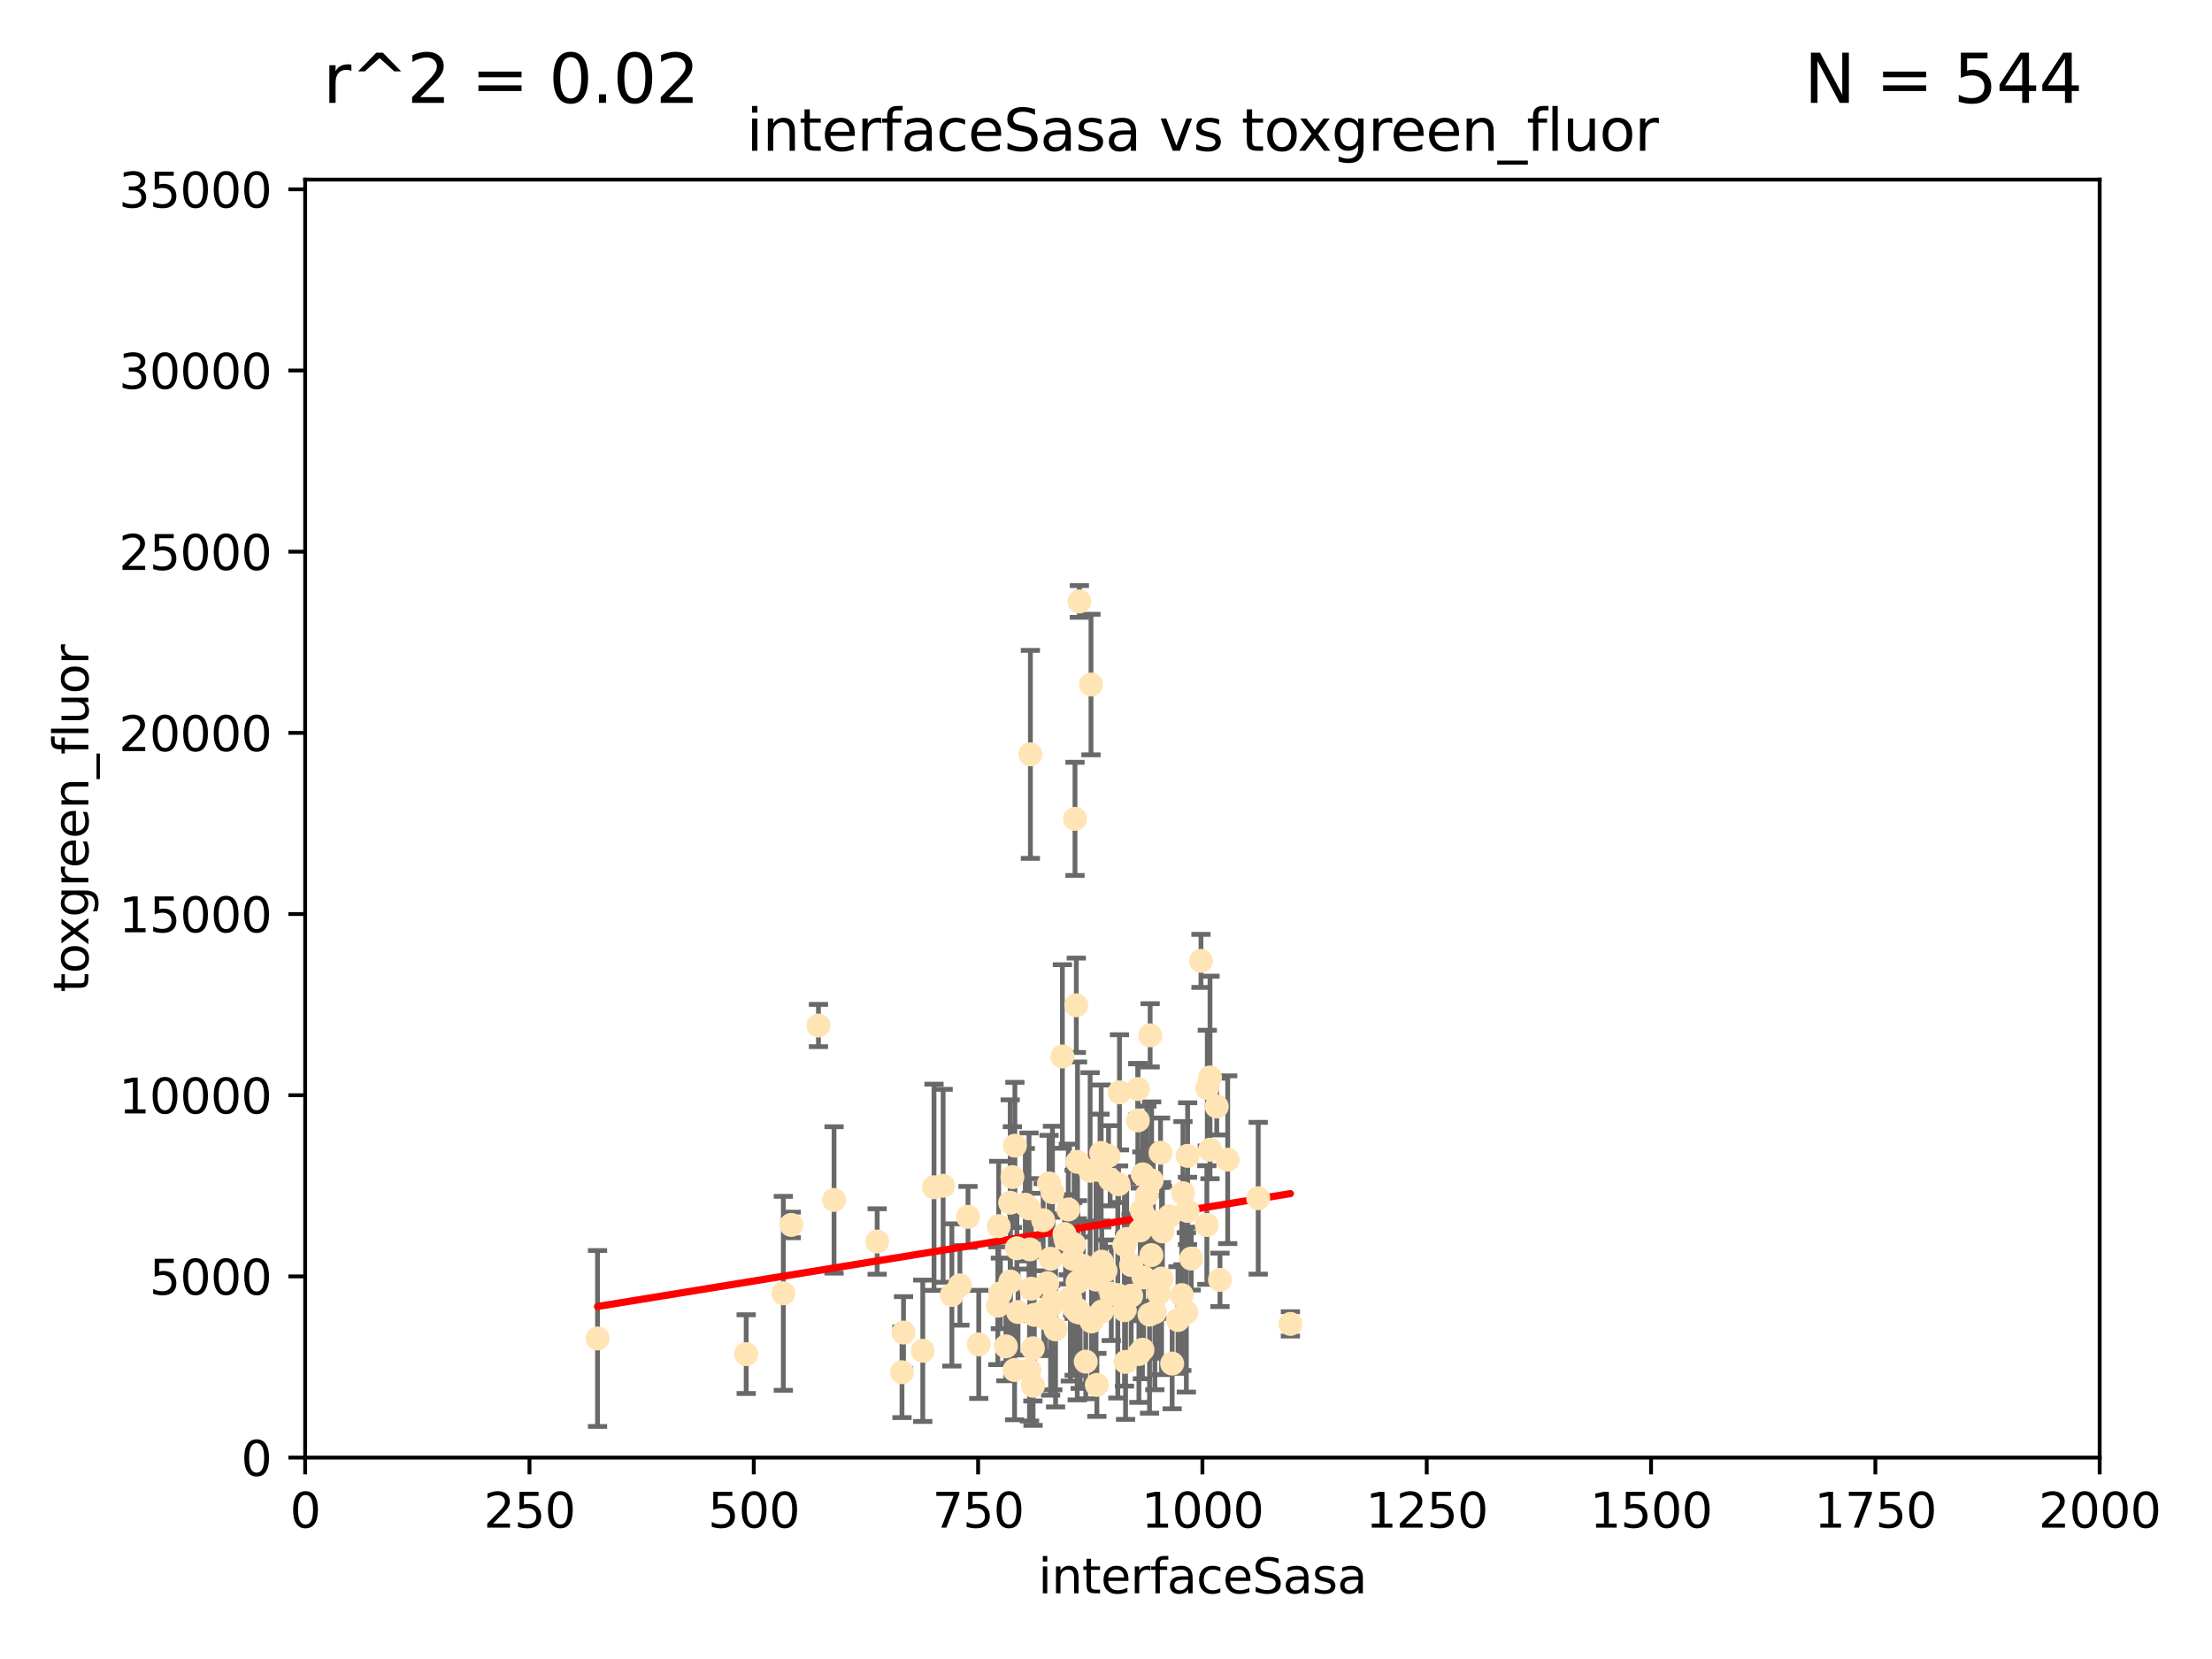 <?xml version="1.0" encoding="utf-8" standalone="no"?>
<!DOCTYPE svg PUBLIC "-//W3C//DTD SVG 1.1//EN"
  "http://www.w3.org/Graphics/SVG/1.1/DTD/svg11.dtd">
<svg xmlns:xlink="http://www.w3.org/1999/xlink" width="460.8pt" height="345.6pt" viewBox="0 0 460.8 345.6" xmlns="http://www.w3.org/2000/svg" version="1.1">
 <defs>
  <style type="text/css">*{stroke-linejoin: round; stroke-linecap: butt}</style>
 </defs>
 <g id="figure_1">
  <g id="patch_1">
   <path d="M 0 345.6 
L 460.8 345.6 
L 460.8 0 
L 0 0 
z
" style="fill: #ffffff"/>
  </g>
  <g id="axes_1">
   <g id="patch_2">
    <path d="M 63.571 303.64 
L 437.4 303.64 
L 437.4 37.411 
L 63.571 37.411 
z
" style="fill: #ffffff"/>
   </g>
   <g id="PathCollection_1">
    <defs>
     <path id="mb08f7fb665" d="M 0 1.118 
C 0.297 1.118 0.581 1 0.791 0.791 
C 1 0.581 1.118 0.297 1.118 0 
C 1.118 -0.297 1 -0.581 0.791 -0.791 
C 0.581 -1 0.297 -1.118 0 -1.118 
C -0.297 -1.118 -0.581 -1 -0.791 -0.791 
C -1 -0.581 -1.118 -0.297 -1.118 0 
C -1.118 0.297 -1 0.581 -0.791 0.791 
C -0.581 1 -0.297 1.118 0 1.118 
z
" style="stroke: #ffe4b5"/>
    </defs>
    <g clip-path="url(#p0a4de122f0)">
     <use xlink:href="#mb08f7fb665" x="225.019" y="273.445" style="fill: #ffe4b5; stroke: #ffe4b5"/>
     <use xlink:href="#mb08f7fb665" x="253.473" y="230.512" style="fill: #ffe4b5; stroke: #ffe4b5"/>
     <use xlink:href="#mb08f7fb665" x="224.852" y="125.293" style="fill: #ffe4b5; stroke: #ffe4b5"/>
     <use xlink:href="#mb08f7fb665" x="227.273" y="142.599" style="fill: #ffe4b5; stroke: #ffe4b5"/>
     <use xlink:href="#mb08f7fb665" x="224.473" y="273.318" style="fill: #ffe4b5; stroke: #ffe4b5"/>
     <use xlink:href="#mb08f7fb665" x="241.972" y="266.35" style="fill: #ffe4b5; stroke: #ffe4b5"/>
     <use xlink:href="#mb08f7fb665" x="247.374" y="252.25" style="fill: #ffe4b5; stroke: #ffe4b5"/>
     <use xlink:href="#mb08f7fb665" x="224.409" y="272.755" style="fill: #ffe4b5; stroke: #ffe4b5"/>
     <use xlink:href="#mb08f7fb665" x="239.467" y="273.86" style="fill: #ffe4b5; stroke: #ffe4b5"/>
     <use xlink:href="#mb08f7fb665" x="238.555" y="253.578" style="fill: #ffe4b5; stroke: #ffe4b5"/>
     <use xlink:href="#mb08f7fb665" x="239.596" y="215.675" style="fill: #ffe4b5; stroke: #ffe4b5"/>
     <use xlink:href="#mb08f7fb665" x="223.46" y="262.242" style="fill: #ffe4b5; stroke: #ffe4b5"/>
     <use xlink:href="#mb08f7fb665" x="224.217" y="209.418" style="fill: #ffe4b5; stroke: #ffe4b5"/>
     <use xlink:href="#mb08f7fb665" x="250.185" y="200.169" style="fill: #ffe4b5; stroke: #ffe4b5"/>
     <use xlink:href="#mb08f7fb665" x="231.501" y="269.528" style="fill: #ffe4b5; stroke: #ffe4b5"/>
     <use xlink:href="#mb08f7fb665" x="234.232" y="259.36" style="fill: #ffe4b5; stroke: #ffe4b5"/>
     <use xlink:href="#mb08f7fb665" x="240.248" y="254.736" style="fill: #ffe4b5; stroke: #ffe4b5"/>
     <use xlink:href="#mb08f7fb665" x="224.476" y="267.094" style="fill: #ffe4b5; stroke: #ffe4b5"/>
     <use xlink:href="#mb08f7fb665" x="214.465" y="285.458" style="fill: #ffe4b5; stroke: #ffe4b5"/>
     <use xlink:href="#mb08f7fb665" x="223.762" y="272.539" style="fill: #ffe4b5; stroke: #ffe4b5"/>
     <use xlink:href="#mb08f7fb665" x="238.048" y="244.641" style="fill: #ffe4b5; stroke: #ffe4b5"/>
     <use xlink:href="#mb08f7fb665" x="233.018" y="246.695" style="fill: #ffe4b5; stroke: #ffe4b5"/>
     <use xlink:href="#mb08f7fb665" x="251.411" y="255.194" style="fill: #ffe4b5; stroke: #ffe4b5"/>
     <use xlink:href="#mb08f7fb665" x="209.55" y="280.47" style="fill: #ffe4b5; stroke: #ffe4b5"/>
     <use xlink:href="#mb08f7fb665" x="212.073" y="273.321" style="fill: #ffe4b5; stroke: #ffe4b5"/>
     <use xlink:href="#mb08f7fb665" x="199.961" y="267.766" style="fill: #ffe4b5; stroke: #ffe4b5"/>
     <use xlink:href="#mb08f7fb665" x="187.899" y="285.864" style="fill: #ffe4b5; stroke: #ffe4b5"/>
     <use xlink:href="#mb08f7fb665" x="252.078" y="239.511" style="fill: #ffe4b5; stroke: #ffe4b5"/>
     <use xlink:href="#mb08f7fb665" x="218.183" y="267.311" style="fill: #ffe4b5; stroke: #ffe4b5"/>
     <use xlink:href="#mb08f7fb665" x="229.533" y="273.203" style="fill: #ffe4b5; stroke: #ffe4b5"/>
     <use xlink:href="#mb08f7fb665" x="237.861" y="252.168" style="fill: #ffe4b5; stroke: #ffe4b5"/>
     <use xlink:href="#mb08f7fb665" x="210.465" y="266.969" style="fill: #ffe4b5; stroke: #ffe4b5"/>
     <use xlink:href="#mb08f7fb665" x="224.465" y="242.038" style="fill: #ffe4b5; stroke: #ffe4b5"/>
     <use xlink:href="#mb08f7fb665" x="218.533" y="246.526" style="fill: #ffe4b5; stroke: #ffe4b5"/>
     <use xlink:href="#mb08f7fb665" x="234.476" y="283.708" style="fill: #ffe4b5; stroke: #ffe4b5"/>
     <use xlink:href="#mb08f7fb665" x="201.651" y="253.493" style="fill: #ffe4b5; stroke: #ffe4b5"/>
     <use xlink:href="#mb08f7fb665" x="214.516" y="260.273" style="fill: #ffe4b5; stroke: #ffe4b5"/>
     <use xlink:href="#mb08f7fb665" x="226.181" y="283.653" style="fill: #ffe4b5; stroke: #ffe4b5"/>
     <use xlink:href="#mb08f7fb665" x="211.421" y="238.667" style="fill: #ffe4b5; stroke: #ffe4b5"/>
     <use xlink:href="#mb08f7fb665" x="221.312" y="220.081" style="fill: #ffe4b5; stroke: #ffe4b5"/>
     <use xlink:href="#mb08f7fb665" x="237.058" y="226.862" style="fill: #ffe4b5; stroke: #ffe4b5"/>
     <use xlink:href="#mb08f7fb665" x="218.858" y="272.109" style="fill: #ffe4b5; stroke: #ffe4b5"/>
     <use xlink:href="#mb08f7fb665" x="214.852" y="268.456" style="fill: #ffe4b5; stroke: #ffe4b5"/>
     <use xlink:href="#mb08f7fb665" x="221.764" y="257.071" style="fill: #ffe4b5; stroke: #ffe4b5"/>
     <use xlink:href="#mb08f7fb665" x="247.402" y="240.784" style="fill: #ffe4b5; stroke: #ffe4b5"/>
     <use xlink:href="#mb08f7fb665" x="198.294" y="269.762" style="fill: #ffe4b5; stroke: #ffe4b5"/>
     <use xlink:href="#mb08f7fb665" x="229.523" y="262.829" style="fill: #ffe4b5; stroke: #ffe4b5"/>
     <use xlink:href="#mb08f7fb665" x="255.751" y="241.585" style="fill: #ffe4b5; stroke: #ffe4b5"/>
     <use xlink:href="#mb08f7fb665" x="229.159" y="243.768" style="fill: #ffe4b5; stroke: #ffe4b5"/>
     <use xlink:href="#mb08f7fb665" x="231.261" y="245.717" style="fill: #ffe4b5; stroke: #ffe4b5"/>
     <use xlink:href="#mb08f7fb665" x="208.396" y="269.434" style="fill: #ffe4b5; stroke: #ffe4b5"/>
     <use xlink:href="#mb08f7fb665" x="235.632" y="263.512" style="fill: #ffe4b5; stroke: #ffe4b5"/>
     <use xlink:href="#mb08f7fb665" x="252.065" y="224.454" style="fill: #ffe4b5; stroke: #ffe4b5"/>
     <use xlink:href="#mb08f7fb665" x="251.502" y="226.673" style="fill: #ffe4b5; stroke: #ffe4b5"/>
     <use xlink:href="#mb08f7fb665" x="240.579" y="273.361" style="fill: #ffe4b5; stroke: #ffe4b5"/>
     <use xlink:href="#mb08f7fb665" x="238.224" y="266.121" style="fill: #ffe4b5; stroke: #ffe4b5"/>
     <use xlink:href="#mb08f7fb665" x="217.82" y="274.615" style="fill: #ffe4b5; stroke: #ffe4b5"/>
     <use xlink:href="#mb08f7fb665" x="218.847" y="262.226" style="fill: #ffe4b5; stroke: #ffe4b5"/>
     <use xlink:href="#mb08f7fb665" x="230.291" y="264.709" style="fill: #ffe4b5; stroke: #ffe4b5"/>
     <use xlink:href="#mb08f7fb665" x="203.892" y="280.06" style="fill: #ffe4b5; stroke: #ffe4b5"/>
     <use xlink:href="#mb08f7fb665" x="210.895" y="245.207" style="fill: #ffe4b5; stroke: #ffe4b5"/>
     <use xlink:href="#mb08f7fb665" x="239.906" y="245.916" style="fill: #ffe4b5; stroke: #ffe4b5"/>
     <use xlink:href="#mb08f7fb665" x="237.994" y="281.173" style="fill: #ffe4b5; stroke: #ffe4b5"/>
     <use xlink:href="#mb08f7fb665" x="229.394" y="240.184" style="fill: #ffe4b5; stroke: #ffe4b5"/>
     <use xlink:href="#mb08f7fb665" x="247.136" y="273.394" style="fill: #ffe4b5; stroke: #ffe4b5"/>
     <use xlink:href="#mb08f7fb665" x="173.746" y="249.966" style="fill: #ffe4b5; stroke: #ffe4b5"/>
     <use xlink:href="#mb08f7fb665" x="219.247" y="248.35" style="fill: #ffe4b5; stroke: #ffe4b5"/>
     <use xlink:href="#mb08f7fb665" x="241.762" y="240.133" style="fill: #ffe4b5; stroke: #ffe4b5"/>
     <use xlink:href="#mb08f7fb665" x="222.972" y="270.448" style="fill: #ffe4b5; stroke: #ffe4b5"/>
     <use xlink:href="#mb08f7fb665" x="234.716" y="258.105" style="fill: #ffe4b5; stroke: #ffe4b5"/>
     <use xlink:href="#mb08f7fb665" x="217.413" y="273.135" style="fill: #ffe4b5; stroke: #ffe4b5"/>
     <use xlink:href="#mb08f7fb665" x="237.033" y="233.405" style="fill: #ffe4b5; stroke: #ffe4b5"/>
     <use xlink:href="#mb08f7fb665" x="244.181" y="284.061" style="fill: #ffe4b5; stroke: #ffe4b5"/>
     <use xlink:href="#mb08f7fb665" x="254.144" y="266.619" style="fill: #ffe4b5; stroke: #ffe4b5"/>
     <use xlink:href="#mb08f7fb665" x="237.256" y="282.062" style="fill: #ffe4b5; stroke: #ffe4b5"/>
     <use xlink:href="#mb08f7fb665" x="219.318" y="271.201" style="fill: #ffe4b5; stroke: #ffe4b5"/>
     <use xlink:href="#mb08f7fb665" x="214.649" y="157.149" style="fill: #ffe4b5; stroke: #ffe4b5"/>
     <use xlink:href="#mb08f7fb665" x="214.363" y="251.723" style="fill: #ffe4b5; stroke: #ffe4b5"/>
     <use xlink:href="#mb08f7fb665" x="196.473" y="247.017" style="fill: #ffe4b5; stroke: #ffe4b5"/>
     <use xlink:href="#mb08f7fb665" x="262.108" y="249.617" style="fill: #ffe4b5; stroke: #ffe4b5"/>
     <use xlink:href="#mb08f7fb665" x="246.196" y="269.796" style="fill: #ffe4b5; stroke: #ffe4b5"/>
     <use xlink:href="#mb08f7fb665" x="210.441" y="250.554" style="fill: #ffe4b5; stroke: #ffe4b5"/>
     <use xlink:href="#mb08f7fb665" x="241.39" y="269.426" style="fill: #ffe4b5; stroke: #ffe4b5"/>
     <use xlink:href="#mb08f7fb665" x="215.17" y="280.87" style="fill: #ffe4b5; stroke: #ffe4b5"/>
     <use xlink:href="#mb08f7fb665" x="223.944" y="170.586" style="fill: #ffe4b5; stroke: #ffe4b5"/>
     <use xlink:href="#mb08f7fb665" x="225.673" y="263.73" style="fill: #ffe4b5; stroke: #ffe4b5"/>
     <use xlink:href="#mb08f7fb665" x="230.927" y="240.771" style="fill: #ffe4b5; stroke: #ffe4b5"/>
     <use xlink:href="#mb08f7fb665" x="211.839" y="260.036" style="fill: #ffe4b5; stroke: #ffe4b5"/>
     <use xlink:href="#mb08f7fb665" x="245.396" y="274.979" style="fill: #ffe4b5; stroke: #ffe4b5"/>
     <use xlink:href="#mb08f7fb665" x="242.155" y="256.522" style="fill: #ffe4b5; stroke: #ffe4b5"/>
     <use xlink:href="#mb08f7fb665" x="228.325" y="266.559" style="fill: #ffe4b5; stroke: #ffe4b5"/>
     <use xlink:href="#mb08f7fb665" x="215.207" y="288.679" style="fill: #ffe4b5; stroke: #ffe4b5"/>
     <use xlink:href="#mb08f7fb665" x="248.153" y="262.184" style="fill: #ffe4b5; stroke: #ffe4b5"/>
     <use xlink:href="#mb08f7fb665" x="217.308" y="254.193" style="fill: #ffe4b5; stroke: #ffe4b5"/>
     <use xlink:href="#mb08f7fb665" x="188.221" y="277.594" style="fill: #ffe4b5; stroke: #ffe4b5"/>
     <use xlink:href="#mb08f7fb665" x="233.207" y="227.553" style="fill: #ffe4b5; stroke: #ffe4b5"/>
     <use xlink:href="#mb08f7fb665" x="238.906" y="249.018" style="fill: #ffe4b5; stroke: #ffe4b5"/>
     <use xlink:href="#mb08f7fb665" x="243.585" y="253.376" style="fill: #ffe4b5; stroke: #ffe4b5"/>
     <use xlink:href="#mb08f7fb665" x="227.377" y="275.278" style="fill: #ffe4b5; stroke: #ffe4b5"/>
     <use xlink:href="#mb08f7fb665" x="237.544" y="256.316" style="fill: #ffe4b5; stroke: #ffe4b5"/>
     <use xlink:href="#mb08f7fb665" x="170.501" y="213.635" style="fill: #ffe4b5; stroke: #ffe4b5"/>
     <use xlink:href="#mb08f7fb665" x="213.589" y="250.957" style="fill: #ffe4b5; stroke: #ffe4b5"/>
     <use xlink:href="#mb08f7fb665" x="228.499" y="288.497" style="fill: #ffe4b5; stroke: #ffe4b5"/>
     <use xlink:href="#mb08f7fb665" x="232.86" y="269.782" style="fill: #ffe4b5; stroke: #ffe4b5"/>
     <use xlink:href="#mb08f7fb665" x="223.762" y="259.223" style="fill: #ffe4b5; stroke: #ffe4b5"/>
     <use xlink:href="#mb08f7fb665" x="227.093" y="243.894" style="fill: #ffe4b5; stroke: #ffe4b5"/>
     <use xlink:href="#mb08f7fb665" x="194.576" y="247.324" style="fill: #ffe4b5; stroke: #ffe4b5"/>
     <use xlink:href="#mb08f7fb665" x="235.645" y="269.911" style="fill: #ffe4b5; stroke: #ffe4b5"/>
     <use xlink:href="#mb08f7fb665" x="221.968" y="258.18" style="fill: #ffe4b5; stroke: #ffe4b5"/>
     <use xlink:href="#mb08f7fb665" x="182.727" y="258.627" style="fill: #ffe4b5; stroke: #ffe4b5"/>
     <use xlink:href="#mb08f7fb665" x="208.05" y="255.432" style="fill: #ffe4b5; stroke: #ffe4b5"/>
     <use xlink:href="#mb08f7fb665" x="164.838" y="255.174" style="fill: #ffe4b5; stroke: #ffe4b5"/>
     <use xlink:href="#mb08f7fb665" x="268.814" y="275.793" style="fill: #ffe4b5; stroke: #ffe4b5"/>
     <use xlink:href="#mb08f7fb665" x="239.856" y="261.461" style="fill: #ffe4b5; stroke: #ffe4b5"/>
     <use xlink:href="#mb08f7fb665" x="246.431" y="248.558" style="fill: #ffe4b5; stroke: #ffe4b5"/>
     <use xlink:href="#mb08f7fb665" x="155.445" y="282.089" style="fill: #ffe4b5; stroke: #ffe4b5"/>
     <use xlink:href="#mb08f7fb665" x="192.23" y="281.39" style="fill: #ffe4b5; stroke: #ffe4b5"/>
     <use xlink:href="#mb08f7fb665" x="234.256" y="272.933" style="fill: #ffe4b5; stroke: #ffe4b5"/>
     <use xlink:href="#mb08f7fb665" x="207.867" y="272.002" style="fill: #ffe4b5; stroke: #ffe4b5"/>
     <use xlink:href="#mb08f7fb665" x="211.355" y="285.397" style="fill: #ffe4b5; stroke: #ffe4b5"/>
     <use xlink:href="#mb08f7fb665" x="124.475" y="278.834" style="fill: #ffe4b5; stroke: #ffe4b5"/>
     <use xlink:href="#mb08f7fb665" x="163.182" y="269.418" style="fill: #ffe4b5; stroke: #ffe4b5"/>
     <use xlink:href="#mb08f7fb665" x="222.546" y="251.956" style="fill: #ffe4b5; stroke: #ffe4b5"/>
     <use xlink:href="#mb08f7fb665" x="215.467" y="273.913" style="fill: #ffe4b5; stroke: #ffe4b5"/>
     <use xlink:href="#mb08f7fb665" x="219.891" y="276.933" style="fill: #ffe4b5; stroke: #ffe4b5"/>
    </g>
   </g>
   <g id="matplotlib.axis_1">
    <g id="xtick_1">
     <g id="line2d_1">
      <defs>
       <path id="mf7b88fc2e9" d="M 0 0 
L 0 3.5 
" style="stroke: #000000; stroke-width: 0.8"/>
      </defs>
      <g>
       <use xlink:href="#mf7b88fc2e9" x="63.571" y="303.64" style="stroke: #000000; stroke-width: 0.8"/>
      </g>
     </g>
     <g id="text_1">
      <!-- 0 -->
      <g transform="translate(60.39 318.238)scale(0.1 -0.1)">
       <defs>
        <path id="DejaVuSans-30" d="M 2034 4250 
Q 1547 4250 1301 3770 
Q 1056 3291 1056 2328 
Q 1056 1369 1301 889 
Q 1547 409 2034 409 
Q 2525 409 2770 889 
Q 3016 1369 3016 2328 
Q 3016 3291 2770 3770 
Q 2525 4250 2034 4250 
z
M 2034 4750 
Q 2819 4750 3233 4129 
Q 3647 3509 3647 2328 
Q 3647 1150 3233 529 
Q 2819 -91 2034 -91 
Q 1250 -91 836 529 
Q 422 1150 422 2328 
Q 422 3509 836 4129 
Q 1250 4750 2034 4750 
z
" transform="scale(0.016)"/>
       </defs>
       <use xlink:href="#DejaVuSans-30"/>
      </g>
     </g>
    </g>
    <g id="xtick_2">
     <g id="line2d_2">
      <g>
       <use xlink:href="#mf7b88fc2e9" x="110.3" y="303.64" style="stroke: #000000; stroke-width: 0.8"/>
      </g>
     </g>
     <g id="text_2">
      <!-- 250 -->
      <g transform="translate(100.756 318.238)scale(0.1 -0.1)">
       <defs>
        <path id="DejaVuSans-32" d="M 1228 531 
L 3431 531 
L 3431 0 
L 469 0 
L 469 531 
Q 828 903 1448 1529 
Q 2069 2156 2228 2338 
Q 2531 2678 2651 2914 
Q 2772 3150 2772 3378 
Q 2772 3750 2511 3984 
Q 2250 4219 1831 4219 
Q 1534 4219 1204 4116 
Q 875 4013 500 3803 
L 500 4441 
Q 881 4594 1212 4672 
Q 1544 4750 1819 4750 
Q 2544 4750 2975 4387 
Q 3406 4025 3406 3419 
Q 3406 3131 3298 2873 
Q 3191 2616 2906 2266 
Q 2828 2175 2409 1742 
Q 1991 1309 1228 531 
z
" transform="scale(0.016)"/>
        <path id="DejaVuSans-35" d="M 691 4666 
L 3169 4666 
L 3169 4134 
L 1269 4134 
L 1269 2991 
Q 1406 3038 1543 3061 
Q 1681 3084 1819 3084 
Q 2600 3084 3056 2656 
Q 3513 2228 3513 1497 
Q 3513 744 3044 326 
Q 2575 -91 1722 -91 
Q 1428 -91 1123 -41 
Q 819 9 494 109 
L 494 744 
Q 775 591 1075 516 
Q 1375 441 1709 441 
Q 2250 441 2565 725 
Q 2881 1009 2881 1497 
Q 2881 1984 2565 2268 
Q 2250 2553 1709 2553 
Q 1456 2553 1204 2497 
Q 953 2441 691 2322 
L 691 4666 
z
" transform="scale(0.016)"/>
       </defs>
       <use xlink:href="#DejaVuSans-32"/>
       <use xlink:href="#DejaVuSans-35" x="63.623"/>
       <use xlink:href="#DejaVuSans-30" x="127.246"/>
      </g>
     </g>
    </g>
    <g id="xtick_3">
     <g id="line2d_3">
      <g>
       <use xlink:href="#mf7b88fc2e9" x="157.028" y="303.64" style="stroke: #000000; stroke-width: 0.8"/>
      </g>
     </g>
     <g id="text_3">
      <!-- 500 -->
      <g transform="translate(147.485 318.238)scale(0.1 -0.1)">
       <use xlink:href="#DejaVuSans-35"/>
       <use xlink:href="#DejaVuSans-30" x="63.623"/>
       <use xlink:href="#DejaVuSans-30" x="127.246"/>
      </g>
     </g>
    </g>
    <g id="xtick_4">
     <g id="line2d_4">
      <g>
       <use xlink:href="#mf7b88fc2e9" x="203.757" y="303.64" style="stroke: #000000; stroke-width: 0.8"/>
      </g>
     </g>
     <g id="text_4">
      <!-- 750 -->
      <g transform="translate(194.213 318.238)scale(0.1 -0.1)">
       <defs>
        <path id="DejaVuSans-37" d="M 525 4666 
L 3525 4666 
L 3525 4397 
L 1831 0 
L 1172 0 
L 2766 4134 
L 525 4134 
L 525 4666 
z
" transform="scale(0.016)"/>
       </defs>
       <use xlink:href="#DejaVuSans-37"/>
       <use xlink:href="#DejaVuSans-35" x="63.623"/>
       <use xlink:href="#DejaVuSans-30" x="127.246"/>
      </g>
     </g>
    </g>
    <g id="xtick_5">
     <g id="line2d_5">
      <g>
       <use xlink:href="#mf7b88fc2e9" x="250.486" y="303.64" style="stroke: #000000; stroke-width: 0.8"/>
      </g>
     </g>
     <g id="text_5">
      <!-- 1000 -->
      <g transform="translate(237.761 318.238)scale(0.1 -0.1)">
       <defs>
        <path id="DejaVuSans-31" d="M 794 531 
L 1825 531 
L 1825 4091 
L 703 3866 
L 703 4441 
L 1819 4666 
L 2450 4666 
L 2450 531 
L 3481 531 
L 3481 0 
L 794 0 
L 794 531 
z
" transform="scale(0.016)"/>
       </defs>
       <use xlink:href="#DejaVuSans-31"/>
       <use xlink:href="#DejaVuSans-30" x="63.623"/>
       <use xlink:href="#DejaVuSans-30" x="127.246"/>
       <use xlink:href="#DejaVuSans-30" x="190.869"/>
      </g>
     </g>
    </g>
    <g id="xtick_6">
     <g id="line2d_6">
      <g>
       <use xlink:href="#mf7b88fc2e9" x="297.214" y="303.64" style="stroke: #000000; stroke-width: 0.8"/>
      </g>
     </g>
     <g id="text_6">
      <!-- 1250 -->
      <g transform="translate(284.489 318.238)scale(0.1 -0.1)">
       <use xlink:href="#DejaVuSans-31"/>
       <use xlink:href="#DejaVuSans-32" x="63.623"/>
       <use xlink:href="#DejaVuSans-35" x="127.246"/>
       <use xlink:href="#DejaVuSans-30" x="190.869"/>
      </g>
     </g>
    </g>
    <g id="xtick_7">
     <g id="line2d_7">
      <g>
       <use xlink:href="#mf7b88fc2e9" x="343.943" y="303.64" style="stroke: #000000; stroke-width: 0.8"/>
      </g>
     </g>
     <g id="text_7">
      <!-- 1500 -->
      <g transform="translate(331.218 318.238)scale(0.1 -0.1)">
       <use xlink:href="#DejaVuSans-31"/>
       <use xlink:href="#DejaVuSans-35" x="63.623"/>
       <use xlink:href="#DejaVuSans-30" x="127.246"/>
       <use xlink:href="#DejaVuSans-30" x="190.869"/>
      </g>
     </g>
    </g>
    <g id="xtick_8">
     <g id="line2d_8">
      <g>
       <use xlink:href="#mf7b88fc2e9" x="390.671" y="303.64" style="stroke: #000000; stroke-width: 0.8"/>
      </g>
     </g>
     <g id="text_8">
      <!-- 1750 -->
      <g transform="translate(377.946 318.238)scale(0.1 -0.1)">
       <use xlink:href="#DejaVuSans-31"/>
       <use xlink:href="#DejaVuSans-37" x="63.623"/>
       <use xlink:href="#DejaVuSans-35" x="127.246"/>
       <use xlink:href="#DejaVuSans-30" x="190.869"/>
      </g>
     </g>
    </g>
    <g id="xtick_9">
     <g id="line2d_9">
      <g>
       <use xlink:href="#mf7b88fc2e9" x="437.4" y="303.64" style="stroke: #000000; stroke-width: 0.8"/>
      </g>
     </g>
     <g id="text_9">
      <!-- 2000 -->
      <g transform="translate(424.675 318.238)scale(0.1 -0.1)">
       <use xlink:href="#DejaVuSans-32"/>
       <use xlink:href="#DejaVuSans-30" x="63.623"/>
       <use xlink:href="#DejaVuSans-30" x="127.246"/>
       <use xlink:href="#DejaVuSans-30" x="190.869"/>
      </g>
     </g>
    </g>
    <g id="text_10">
     <!-- interfaceSasa -->
     <g transform="translate(216.279 331.917)scale(0.1 -0.1)">
      <defs>
       <path id="DejaVuSans-69" d="M 603 3500 
L 1178 3500 
L 1178 0 
L 603 0 
L 603 3500 
z
M 603 4863 
L 1178 4863 
L 1178 4134 
L 603 4134 
L 603 4863 
z
" transform="scale(0.016)"/>
       <path id="DejaVuSans-6e" d="M 3513 2113 
L 3513 0 
L 2938 0 
L 2938 2094 
Q 2938 2591 2744 2837 
Q 2550 3084 2163 3084 
Q 1697 3084 1428 2787 
Q 1159 2491 1159 1978 
L 1159 0 
L 581 0 
L 581 3500 
L 1159 3500 
L 1159 2956 
Q 1366 3272 1645 3428 
Q 1925 3584 2291 3584 
Q 2894 3584 3203 3211 
Q 3513 2838 3513 2113 
z
" transform="scale(0.016)"/>
       <path id="DejaVuSans-74" d="M 1172 4494 
L 1172 3500 
L 2356 3500 
L 2356 3053 
L 1172 3053 
L 1172 1153 
Q 1172 725 1289 603 
Q 1406 481 1766 481 
L 2356 481 
L 2356 0 
L 1766 0 
Q 1100 0 847 248 
Q 594 497 594 1153 
L 594 3053 
L 172 3053 
L 172 3500 
L 594 3500 
L 594 4494 
L 1172 4494 
z
" transform="scale(0.016)"/>
       <path id="DejaVuSans-65" d="M 3597 1894 
L 3597 1613 
L 953 1613 
Q 991 1019 1311 708 
Q 1631 397 2203 397 
Q 2534 397 2845 478 
Q 3156 559 3463 722 
L 3463 178 
Q 3153 47 2828 -22 
Q 2503 -91 2169 -91 
Q 1331 -91 842 396 
Q 353 884 353 1716 
Q 353 2575 817 3079 
Q 1281 3584 2069 3584 
Q 2775 3584 3186 3129 
Q 3597 2675 3597 1894 
z
M 3022 2063 
Q 3016 2534 2758 2815 
Q 2500 3097 2075 3097 
Q 1594 3097 1305 2825 
Q 1016 2553 972 2059 
L 3022 2063 
z
" transform="scale(0.016)"/>
       <path id="DejaVuSans-72" d="M 2631 2963 
Q 2534 3019 2420 3045 
Q 2306 3072 2169 3072 
Q 1681 3072 1420 2755 
Q 1159 2438 1159 1844 
L 1159 0 
L 581 0 
L 581 3500 
L 1159 3500 
L 1159 2956 
Q 1341 3275 1631 3429 
Q 1922 3584 2338 3584 
Q 2397 3584 2469 3576 
Q 2541 3569 2628 3553 
L 2631 2963 
z
" transform="scale(0.016)"/>
       <path id="DejaVuSans-66" d="M 2375 4863 
L 2375 4384 
L 1825 4384 
Q 1516 4384 1395 4259 
Q 1275 4134 1275 3809 
L 1275 3500 
L 2222 3500 
L 2222 3053 
L 1275 3053 
L 1275 0 
L 697 0 
L 697 3053 
L 147 3053 
L 147 3500 
L 697 3500 
L 697 3744 
Q 697 4328 969 4595 
Q 1241 4863 1831 4863 
L 2375 4863 
z
" transform="scale(0.016)"/>
       <path id="DejaVuSans-61" d="M 2194 1759 
Q 1497 1759 1228 1600 
Q 959 1441 959 1056 
Q 959 750 1161 570 
Q 1363 391 1709 391 
Q 2188 391 2477 730 
Q 2766 1069 2766 1631 
L 2766 1759 
L 2194 1759 
z
M 3341 1997 
L 3341 0 
L 2766 0 
L 2766 531 
Q 2569 213 2275 61 
Q 1981 -91 1556 -91 
Q 1019 -91 701 211 
Q 384 513 384 1019 
Q 384 1609 779 1909 
Q 1175 2209 1959 2209 
L 2766 2209 
L 2766 2266 
Q 2766 2663 2505 2880 
Q 2244 3097 1772 3097 
Q 1472 3097 1187 3025 
Q 903 2953 641 2809 
L 641 3341 
Q 956 3463 1253 3523 
Q 1550 3584 1831 3584 
Q 2591 3584 2966 3190 
Q 3341 2797 3341 1997 
z
" transform="scale(0.016)"/>
       <path id="DejaVuSans-63" d="M 3122 3366 
L 3122 2828 
Q 2878 2963 2633 3030 
Q 2388 3097 2138 3097 
Q 1578 3097 1268 2742 
Q 959 2388 959 1747 
Q 959 1106 1268 751 
Q 1578 397 2138 397 
Q 2388 397 2633 464 
Q 2878 531 3122 666 
L 3122 134 
Q 2881 22 2623 -34 
Q 2366 -91 2075 -91 
Q 1284 -91 818 406 
Q 353 903 353 1747 
Q 353 2603 823 3093 
Q 1294 3584 2113 3584 
Q 2378 3584 2631 3529 
Q 2884 3475 3122 3366 
z
" transform="scale(0.016)"/>
       <path id="DejaVuSans-53" d="M 3425 4513 
L 3425 3897 
Q 3066 4069 2747 4153 
Q 2428 4238 2131 4238 
Q 1616 4238 1336 4038 
Q 1056 3838 1056 3469 
Q 1056 3159 1242 3001 
Q 1428 2844 1947 2747 
L 2328 2669 
Q 3034 2534 3370 2195 
Q 3706 1856 3706 1288 
Q 3706 609 3251 259 
Q 2797 -91 1919 -91 
Q 1588 -91 1214 -16 
Q 841 59 441 206 
L 441 856 
Q 825 641 1194 531 
Q 1563 422 1919 422 
Q 2459 422 2753 634 
Q 3047 847 3047 1241 
Q 3047 1584 2836 1778 
Q 2625 1972 2144 2069 
L 1759 2144 
Q 1053 2284 737 2584 
Q 422 2884 422 3419 
Q 422 4038 858 4394 
Q 1294 4750 2059 4750 
Q 2388 4750 2728 4690 
Q 3069 4631 3425 4513 
z
" transform="scale(0.016)"/>
       <path id="DejaVuSans-73" d="M 2834 3397 
L 2834 2853 
Q 2591 2978 2328 3040 
Q 2066 3103 1784 3103 
Q 1356 3103 1142 2972 
Q 928 2841 928 2578 
Q 928 2378 1081 2264 
Q 1234 2150 1697 2047 
L 1894 2003 
Q 2506 1872 2764 1633 
Q 3022 1394 3022 966 
Q 3022 478 2636 193 
Q 2250 -91 1575 -91 
Q 1294 -91 989 -36 
Q 684 19 347 128 
L 347 722 
Q 666 556 975 473 
Q 1284 391 1588 391 
Q 1994 391 2212 530 
Q 2431 669 2431 922 
Q 2431 1156 2273 1281 
Q 2116 1406 1581 1522 
L 1381 1569 
Q 847 1681 609 1914 
Q 372 2147 372 2553 
Q 372 3047 722 3315 
Q 1072 3584 1716 3584 
Q 2034 3584 2315 3537 
Q 2597 3491 2834 3397 
z
" transform="scale(0.016)"/>
      </defs>
      <use xlink:href="#DejaVuSans-69"/>
      <use xlink:href="#DejaVuSans-6e" x="27.783"/>
      <use xlink:href="#DejaVuSans-74" x="91.162"/>
      <use xlink:href="#DejaVuSans-65" x="130.371"/>
      <use xlink:href="#DejaVuSans-72" x="191.895"/>
      <use xlink:href="#DejaVuSans-66" x="233.008"/>
      <use xlink:href="#DejaVuSans-61" x="268.213"/>
      <use xlink:href="#DejaVuSans-63" x="329.492"/>
      <use xlink:href="#DejaVuSans-65" x="384.473"/>
      <use xlink:href="#DejaVuSans-53" x="445.996"/>
      <use xlink:href="#DejaVuSans-61" x="509.473"/>
      <use xlink:href="#DejaVuSans-73" x="570.752"/>
      <use xlink:href="#DejaVuSans-61" x="622.852"/>
     </g>
    </g>
   </g>
   <g id="matplotlib.axis_2">
    <g id="ytick_1">
     <g id="line2d_10">
      <defs>
       <path id="m3f521015eb" d="M 0 0 
L -3.5 0 
" style="stroke: #000000; stroke-width: 0.8"/>
      </defs>
      <g>
       <use xlink:href="#m3f521015eb" x="63.571" y="303.64" style="stroke: #000000; stroke-width: 0.8"/>
      </g>
     </g>
     <g id="text_11">
      <!-- 0 -->
      <g transform="translate(50.209 307.439)scale(0.1 -0.1)">
       <use xlink:href="#DejaVuSans-30"/>
      </g>
     </g>
    </g>
    <g id="ytick_2">
     <g id="line2d_11">
      <g>
       <use xlink:href="#m3f521015eb" x="63.571" y="265.897" style="stroke: #000000; stroke-width: 0.8"/>
      </g>
     </g>
     <g id="text_12">
      <!-- 5000 -->
      <g transform="translate(31.121 269.696)scale(0.1 -0.1)">
       <use xlink:href="#DejaVuSans-35"/>
       <use xlink:href="#DejaVuSans-30" x="63.623"/>
       <use xlink:href="#DejaVuSans-30" x="127.246"/>
       <use xlink:href="#DejaVuSans-30" x="190.869"/>
      </g>
     </g>
    </g>
    <g id="ytick_3">
     <g id="line2d_12">
      <g>
       <use xlink:href="#m3f521015eb" x="63.571" y="228.154" style="stroke: #000000; stroke-width: 0.8"/>
      </g>
     </g>
     <g id="text_13">
      <!-- 10000 -->
      <g transform="translate(24.759 231.953)scale(0.1 -0.1)">
       <use xlink:href="#DejaVuSans-31"/>
       <use xlink:href="#DejaVuSans-30" x="63.623"/>
       <use xlink:href="#DejaVuSans-30" x="127.246"/>
       <use xlink:href="#DejaVuSans-30" x="190.869"/>
       <use xlink:href="#DejaVuSans-30" x="254.492"/>
      </g>
     </g>
    </g>
    <g id="ytick_4">
     <g id="line2d_13">
      <g>
       <use xlink:href="#m3f521015eb" x="63.571" y="190.411" style="stroke: #000000; stroke-width: 0.8"/>
      </g>
     </g>
     <g id="text_14">
      <!-- 15000 -->
      <g transform="translate(24.759 194.21)scale(0.1 -0.1)">
       <use xlink:href="#DejaVuSans-31"/>
       <use xlink:href="#DejaVuSans-35" x="63.623"/>
       <use xlink:href="#DejaVuSans-30" x="127.246"/>
       <use xlink:href="#DejaVuSans-30" x="190.869"/>
       <use xlink:href="#DejaVuSans-30" x="254.492"/>
      </g>
     </g>
    </g>
    <g id="ytick_5">
     <g id="line2d_14">
      <g>
       <use xlink:href="#m3f521015eb" x="63.571" y="152.668" style="stroke: #000000; stroke-width: 0.8"/>
      </g>
     </g>
     <g id="text_15">
      <!-- 20000 -->
      <g transform="translate(24.759 156.467)scale(0.1 -0.1)">
       <use xlink:href="#DejaVuSans-32"/>
       <use xlink:href="#DejaVuSans-30" x="63.623"/>
       <use xlink:href="#DejaVuSans-30" x="127.246"/>
       <use xlink:href="#DejaVuSans-30" x="190.869"/>
       <use xlink:href="#DejaVuSans-30" x="254.492"/>
      </g>
     </g>
    </g>
    <g id="ytick_6">
     <g id="line2d_15">
      <g>
       <use xlink:href="#m3f521015eb" x="63.571" y="114.925" style="stroke: #000000; stroke-width: 0.8"/>
      </g>
     </g>
     <g id="text_16">
      <!-- 25000 -->
      <g transform="translate(24.759 118.724)scale(0.1 -0.1)">
       <use xlink:href="#DejaVuSans-32"/>
       <use xlink:href="#DejaVuSans-35" x="63.623"/>
       <use xlink:href="#DejaVuSans-30" x="127.246"/>
       <use xlink:href="#DejaVuSans-30" x="190.869"/>
       <use xlink:href="#DejaVuSans-30" x="254.492"/>
      </g>
     </g>
    </g>
    <g id="ytick_7">
     <g id="line2d_16">
      <g>
       <use xlink:href="#m3f521015eb" x="63.571" y="77.181" style="stroke: #000000; stroke-width: 0.8"/>
      </g>
     </g>
     <g id="text_17">
      <!-- 30000 -->
      <g transform="translate(24.759 80.981)scale(0.1 -0.1)">
       <defs>
        <path id="DejaVuSans-33" d="M 2597 2516 
Q 3050 2419 3304 2112 
Q 3559 1806 3559 1356 
Q 3559 666 3084 287 
Q 2609 -91 1734 -91 
Q 1441 -91 1130 -33 
Q 819 25 488 141 
L 488 750 
Q 750 597 1062 519 
Q 1375 441 1716 441 
Q 2309 441 2620 675 
Q 2931 909 2931 1356 
Q 2931 1769 2642 2001 
Q 2353 2234 1838 2234 
L 1294 2234 
L 1294 2753 
L 1863 2753 
Q 2328 2753 2575 2939 
Q 2822 3125 2822 3475 
Q 2822 3834 2567 4026 
Q 2313 4219 1838 4219 
Q 1578 4219 1281 4162 
Q 984 4106 628 3988 
L 628 4550 
Q 988 4650 1302 4700 
Q 1616 4750 1894 4750 
Q 2613 4750 3031 4423 
Q 3450 4097 3450 3541 
Q 3450 3153 3228 2886 
Q 3006 2619 2597 2516 
z
" transform="scale(0.016)"/>
       </defs>
       <use xlink:href="#DejaVuSans-33"/>
       <use xlink:href="#DejaVuSans-30" x="63.623"/>
       <use xlink:href="#DejaVuSans-30" x="127.246"/>
       <use xlink:href="#DejaVuSans-30" x="190.869"/>
       <use xlink:href="#DejaVuSans-30" x="254.492"/>
      </g>
     </g>
    </g>
    <g id="ytick_8">
     <g id="line2d_17">
      <g>
       <use xlink:href="#m3f521015eb" x="63.571" y="39.438" style="stroke: #000000; stroke-width: 0.8"/>
      </g>
     </g>
     <g id="text_18">
      <!-- 35000 -->
      <g transform="translate(24.759 43.238)scale(0.1 -0.1)">
       <use xlink:href="#DejaVuSans-33"/>
       <use xlink:href="#DejaVuSans-35" x="63.623"/>
       <use xlink:href="#DejaVuSans-30" x="127.246"/>
       <use xlink:href="#DejaVuSans-30" x="190.869"/>
       <use xlink:href="#DejaVuSans-30" x="254.492"/>
      </g>
     </g>
    </g>
    <g id="text_19">
     <!-- toxgreen_fluor -->
     <g transform="translate(18.401 206.72)rotate(-90)scale(0.1 -0.1)">
      <defs>
       <path id="DejaVuSans-6f" d="M 1959 3097 
Q 1497 3097 1228 2736 
Q 959 2375 959 1747 
Q 959 1119 1226 758 
Q 1494 397 1959 397 
Q 2419 397 2687 759 
Q 2956 1122 2956 1747 
Q 2956 2369 2687 2733 
Q 2419 3097 1959 3097 
z
M 1959 3584 
Q 2709 3584 3137 3096 
Q 3566 2609 3566 1747 
Q 3566 888 3137 398 
Q 2709 -91 1959 -91 
Q 1206 -91 779 398 
Q 353 888 353 1747 
Q 353 2609 779 3096 
Q 1206 3584 1959 3584 
z
" transform="scale(0.016)"/>
       <path id="DejaVuSans-78" d="M 3513 3500 
L 2247 1797 
L 3578 0 
L 2900 0 
L 1881 1375 
L 863 0 
L 184 0 
L 1544 1831 
L 300 3500 
L 978 3500 
L 1906 2253 
L 2834 3500 
L 3513 3500 
z
" transform="scale(0.016)"/>
       <path id="DejaVuSans-67" d="M 2906 1791 
Q 2906 2416 2648 2759 
Q 2391 3103 1925 3103 
Q 1463 3103 1205 2759 
Q 947 2416 947 1791 
Q 947 1169 1205 825 
Q 1463 481 1925 481 
Q 2391 481 2648 825 
Q 2906 1169 2906 1791 
z
M 3481 434 
Q 3481 -459 3084 -895 
Q 2688 -1331 1869 -1331 
Q 1566 -1331 1297 -1286 
Q 1028 -1241 775 -1147 
L 775 -588 
Q 1028 -725 1275 -790 
Q 1522 -856 1778 -856 
Q 2344 -856 2625 -561 
Q 2906 -266 2906 331 
L 2906 616 
Q 2728 306 2450 153 
Q 2172 0 1784 0 
Q 1141 0 747 490 
Q 353 981 353 1791 
Q 353 2603 747 3093 
Q 1141 3584 1784 3584 
Q 2172 3584 2450 3431 
Q 2728 3278 2906 2969 
L 2906 3500 
L 3481 3500 
L 3481 434 
z
" transform="scale(0.016)"/>
       <path id="DejaVuSans-5f" d="M 3263 -1063 
L 3263 -1509 
L -63 -1509 
L -63 -1063 
L 3263 -1063 
z
" transform="scale(0.016)"/>
       <path id="DejaVuSans-6c" d="M 603 4863 
L 1178 4863 
L 1178 0 
L 603 0 
L 603 4863 
z
" transform="scale(0.016)"/>
       <path id="DejaVuSans-75" d="M 544 1381 
L 544 3500 
L 1119 3500 
L 1119 1403 
Q 1119 906 1312 657 
Q 1506 409 1894 409 
Q 2359 409 2629 706 
Q 2900 1003 2900 1516 
L 2900 3500 
L 3475 3500 
L 3475 0 
L 2900 0 
L 2900 538 
Q 2691 219 2414 64 
Q 2138 -91 1772 -91 
Q 1169 -91 856 284 
Q 544 659 544 1381 
z
M 1991 3584 
L 1991 3584 
z
" transform="scale(0.016)"/>
      </defs>
      <use xlink:href="#DejaVuSans-74"/>
      <use xlink:href="#DejaVuSans-6f" x="39.209"/>
      <use xlink:href="#DejaVuSans-78" x="97.266"/>
      <use xlink:href="#DejaVuSans-67" x="156.445"/>
      <use xlink:href="#DejaVuSans-72" x="219.922"/>
      <use xlink:href="#DejaVuSans-65" x="258.785"/>
      <use xlink:href="#DejaVuSans-65" x="320.309"/>
      <use xlink:href="#DejaVuSans-6e" x="381.832"/>
      <use xlink:href="#DejaVuSans-5f" x="445.211"/>
      <use xlink:href="#DejaVuSans-66" x="495.211"/>
      <use xlink:href="#DejaVuSans-6c" x="530.416"/>
      <use xlink:href="#DejaVuSans-75" x="558.199"/>
      <use xlink:href="#DejaVuSans-6f" x="621.578"/>
      <use xlink:href="#DejaVuSans-72" x="682.76"/>
     </g>
    </g>
   </g>
   <g id="LineCollection_1">
    <path d="M 225.019 289.227 
L 225.019 257.662 
" clip-path="url(#p0a4de122f0)" style="fill: none; stroke: #696969"/>
    <path d="M 253.473 236.426 
L 253.473 224.599 
" clip-path="url(#p0a4de122f0)" style="fill: none; stroke: #696969"/>
    <path d="M 224.852 128.597 
L 224.852 121.989 
" clip-path="url(#p0a4de122f0)" style="fill: none; stroke: #696969"/>
    <path d="M 227.273 157.242 
L 227.273 127.957 
" clip-path="url(#p0a4de122f0)" style="fill: none; stroke: #696969"/>
    <path d="M 224.473 283.17 
L 224.473 263.465 
" clip-path="url(#p0a4de122f0)" style="fill: none; stroke: #696969"/>
    <path d="M 241.972 286.351 
L 241.972 246.35 
" clip-path="url(#p0a4de122f0)" style="fill: none; stroke: #696969"/>
    <path d="M 247.374 259.258 
L 247.374 245.242 
" clip-path="url(#p0a4de122f0)" style="fill: none; stroke: #696969"/>
    <path d="M 224.409 291.622 
L 224.409 253.889 
" clip-path="url(#p0a4de122f0)" style="fill: none; stroke: #696969"/>
    <path d="M 239.467 294.386 
L 239.467 253.335 
" clip-path="url(#p0a4de122f0)" style="fill: none; stroke: #696969"/>
    <path d="M 238.555 264.386 
L 238.555 242.77 
" clip-path="url(#p0a4de122f0)" style="fill: none; stroke: #696969"/>
    <path d="M 239.596 222.264 
L 239.596 209.086 
" clip-path="url(#p0a4de122f0)" style="fill: none; stroke: #696969"/>
    <path d="M 223.46 273.967 
L 223.46 250.518 
" clip-path="url(#p0a4de122f0)" style="fill: none; stroke: #696969"/>
    <path d="M 224.217 219.25 
L 224.217 199.587 
" clip-path="url(#p0a4de122f0)" style="fill: none; stroke: #696969"/>
    <path d="M 250.185 205.695 
L 250.185 194.642 
" clip-path="url(#p0a4de122f0)" style="fill: none; stroke: #696969"/>
    <path d="M 231.501 279.258 
L 231.501 259.799 
" clip-path="url(#p0a4de122f0)" style="fill: none; stroke: #696969"/>
    <path d="M 234.232 272.775 
L 234.232 245.946 
" clip-path="url(#p0a4de122f0)" style="fill: none; stroke: #696969"/>
    <path d="M 240.248 271.106 
L 240.248 238.366 
" clip-path="url(#p0a4de122f0)" style="fill: none; stroke: #696969"/>
    <path d="M 224.476 284.07 
L 224.476 250.118 
" clip-path="url(#p0a4de122f0)" style="fill: none; stroke: #696969"/>
    <path d="M 214.465 296.02 
L 214.465 274.895 
" clip-path="url(#p0a4de122f0)" style="fill: none; stroke: #696969"/>
    <path d="M 223.762 286.5 
L 223.762 258.578 
" clip-path="url(#p0a4de122f0)" style="fill: none; stroke: #696969"/>
    <path d="M 238.048 255.534 
L 238.048 233.749 
" clip-path="url(#p0a4de122f0)" style="fill: none; stroke: #696969"/>
    <path d="M 233.018 250.509 
L 233.018 242.881 
" clip-path="url(#p0a4de122f0)" style="fill: none; stroke: #696969"/>
    <path d="M 251.411 267.551 
L 251.411 242.837 
" clip-path="url(#p0a4de122f0)" style="fill: none; stroke: #696969"/>
    <path d="M 209.55 287.647 
L 209.55 273.292 
" clip-path="url(#p0a4de122f0)" style="fill: none; stroke: #696969"/>
    <path d="M 212.073 282.266 
L 212.073 264.376 
" clip-path="url(#p0a4de122f0)" style="fill: none; stroke: #696969"/>
    <path d="M 199.961 276.053 
L 199.961 259.479 
" clip-path="url(#p0a4de122f0)" style="fill: none; stroke: #696969"/>
    <path d="M 187.899 295.313 
L 187.899 276.416 
" clip-path="url(#p0a4de122f0)" style="fill: none; stroke: #696969"/>
    <path d="M 252.078 239.932 
L 252.078 239.091 
" clip-path="url(#p0a4de122f0)" style="fill: none; stroke: #696969"/>
    <path d="M 218.183 273.606 
L 218.183 261.015 
" clip-path="url(#p0a4de122f0)" style="fill: none; stroke: #696969"/>
    <path d="M 229.533 274.163 
L 229.533 272.244 
" clip-path="url(#p0a4de122f0)" style="fill: none; stroke: #696969"/>
    <path d="M 237.861 264.37 
L 237.861 239.965 
" clip-path="url(#p0a4de122f0)" style="fill: none; stroke: #696969"/>
    <path d="M 210.465 283.944 
L 210.465 249.994 
" clip-path="url(#p0a4de122f0)" style="fill: none; stroke: #696969"/>
    <path d="M 224.465 262.845 
L 224.465 221.231 
" clip-path="url(#p0a4de122f0)" style="fill: none; stroke: #696969"/>
    <path d="M 218.533 256.54 
L 218.533 236.513 
" clip-path="url(#p0a4de122f0)" style="fill: none; stroke: #696969"/>
    <path d="M 234.476 295.679 
L 234.476 271.737 
" clip-path="url(#p0a4de122f0)" style="fill: none; stroke: #696969"/>
    <path d="M 201.651 259.828 
L 201.651 247.157 
" clip-path="url(#p0a4de122f0)" style="fill: none; stroke: #696969"/>
    <path d="M 214.516 275.019 
L 214.516 245.527 
" clip-path="url(#p0a4de122f0)" style="fill: none; stroke: #696969"/>
    <path d="M 226.181 291.393 
L 226.181 275.912 
" clip-path="url(#p0a4de122f0)" style="fill: none; stroke: #696969"/>
    <path d="M 211.421 251.868 
L 211.421 225.466 
" clip-path="url(#p0a4de122f0)" style="fill: none; stroke: #696969"/>
    <path d="M 221.312 239.201 
L 221.312 200.961 
" clip-path="url(#p0a4de122f0)" style="fill: none; stroke: #696969"/>
    <path d="M 237.058 232.203 
L 237.058 221.521 
" clip-path="url(#p0a4de122f0)" style="fill: none; stroke: #696969"/>
    <path d="M 218.858 290.646 
L 218.858 253.573 
" clip-path="url(#p0a4de122f0)" style="fill: none; stroke: #696969"/>
    <path d="M 214.852 288.329 
L 214.852 248.582 
" clip-path="url(#p0a4de122f0)" style="fill: none; stroke: #696969"/>
    <path d="M 221.764 260.724 
L 221.764 253.419 
" clip-path="url(#p0a4de122f0)" style="fill: none; stroke: #696969"/>
    <path d="M 247.402 251.834 
L 247.402 229.733 
" clip-path="url(#p0a4de122f0)" style="fill: none; stroke: #696969"/>
    <path d="M 198.294 284.574 
L 198.294 254.949 
" clip-path="url(#p0a4de122f0)" style="fill: none; stroke: #696969"/>
    <path d="M 229.523 270.051 
L 229.523 255.606 
" clip-path="url(#p0a4de122f0)" style="fill: none; stroke: #696969"/>
    <path d="M 255.751 259.058 
L 255.751 224.112 
" clip-path="url(#p0a4de122f0)" style="fill: none; stroke: #696969"/>
    <path d="M 229.159 255.44 
L 229.159 232.096 
" clip-path="url(#p0a4de122f0)" style="fill: none; stroke: #696969"/>
    <path d="M 231.261 251.194 
L 231.261 240.24 
" clip-path="url(#p0a4de122f0)" style="fill: none; stroke: #696969"/>
    <path d="M 208.396 276.785 
L 208.396 262.084 
" clip-path="url(#p0a4de122f0)" style="fill: none; stroke: #696969"/>
    <path d="M 235.632 274.121 
L 235.632 252.904 
" clip-path="url(#p0a4de122f0)" style="fill: none; stroke: #696969"/>
    <path d="M 252.065 245.552 
L 252.065 203.356 
" clip-path="url(#p0a4de122f0)" style="fill: none; stroke: #696969"/>
    <path d="M 251.502 238.721 
L 251.502 214.624 
" clip-path="url(#p0a4de122f0)" style="fill: none; stroke: #696969"/>
    <path d="M 240.579 289.511 
L 240.579 257.21 
" clip-path="url(#p0a4de122f0)" style="fill: none; stroke: #696969"/>
    <path d="M 238.224 280.859 
L 238.224 251.383 
" clip-path="url(#p0a4de122f0)" style="fill: none; stroke: #696969"/>
    <path d="M 217.82 282.408 
L 217.82 266.822 
" clip-path="url(#p0a4de122f0)" style="fill: none; stroke: #696969"/>
    <path d="M 218.847 267.782 
L 218.847 256.67 
" clip-path="url(#p0a4de122f0)" style="fill: none; stroke: #696969"/>
    <path d="M 230.291 271.097 
L 230.291 258.32 
" clip-path="url(#p0a4de122f0)" style="fill: none; stroke: #696969"/>
    <path d="M 203.892 291.322 
L 203.892 268.798 
" clip-path="url(#p0a4de122f0)" style="fill: none; stroke: #696969"/>
    <path d="M 210.895 255.702 
L 210.895 234.711 
" clip-path="url(#p0a4de122f0)" style="fill: none; stroke: #696969"/>
    <path d="M 239.906 262.289 
L 239.906 229.543 
" clip-path="url(#p0a4de122f0)" style="fill: none; stroke: #696969"/>
    <path d="M 237.994 287.219 
L 237.994 275.127 
" clip-path="url(#p0a4de122f0)" style="fill: none; stroke: #696969"/>
    <path d="M 229.394 254.343 
L 229.394 226.025 
" clip-path="url(#p0a4de122f0)" style="fill: none; stroke: #696969"/>
    <path d="M 247.136 289.993 
L 247.136 256.796 
" clip-path="url(#p0a4de122f0)" style="fill: none; stroke: #696969"/>
    <path d="M 173.746 265.213 
L 173.746 234.719 
" clip-path="url(#p0a4de122f0)" style="fill: none; stroke: #696969"/>
    <path d="M 219.247 262.081 
L 219.247 234.618 
" clip-path="url(#p0a4de122f0)" style="fill: none; stroke: #696969"/>
    <path d="M 241.762 247.36 
L 241.762 232.905 
" clip-path="url(#p0a4de122f0)" style="fill: none; stroke: #696969"/>
    <path d="M 222.972 287.692 
L 222.972 253.204 
" clip-path="url(#p0a4de122f0)" style="fill: none; stroke: #696969"/>
    <path d="M 234.716 269.761 
L 234.716 246.448 
" clip-path="url(#p0a4de122f0)" style="fill: none; stroke: #696969"/>
    <path d="M 217.413 281.543 
L 217.413 264.728 
" clip-path="url(#p0a4de122f0)" style="fill: none; stroke: #696969"/>
    <path d="M 237.033 245.177 
L 237.033 221.633 
" clip-path="url(#p0a4de122f0)" style="fill: none; stroke: #696969"/>
    <path d="M 244.181 293.47 
L 244.181 274.651 
" clip-path="url(#p0a4de122f0)" style="fill: none; stroke: #696969"/>
    <path d="M 254.144 272.185 
L 254.144 261.053 
" clip-path="url(#p0a4de122f0)" style="fill: none; stroke: #696969"/>
    <path d="M 237.256 292.143 
L 237.256 271.982 
" clip-path="url(#p0a4de122f0)" style="fill: none; stroke: #696969"/>
    <path d="M 219.318 289.525 
L 219.318 252.876 
" clip-path="url(#p0a4de122f0)" style="fill: none; stroke: #696969"/>
    <path d="M 214.649 178.811 
L 214.649 135.488 
" clip-path="url(#p0a4de122f0)" style="fill: none; stroke: #696969"/>
    <path d="M 214.363 267.424 
L 214.363 236.021 
" clip-path="url(#p0a4de122f0)" style="fill: none; stroke: #696969"/>
    <path d="M 196.473 267.112 
L 196.473 226.923 
" clip-path="url(#p0a4de122f0)" style="fill: none; stroke: #696969"/>
    <path d="M 262.108 265.429 
L 262.108 233.805 
" clip-path="url(#p0a4de122f0)" style="fill: none; stroke: #696969"/>
    <path d="M 246.196 285.496 
L 246.196 254.095 
" clip-path="url(#p0a4de122f0)" style="fill: none; stroke: #696969"/>
    <path d="M 210.441 271.991 
L 210.441 229.116 
" clip-path="url(#p0a4de122f0)" style="fill: none; stroke: #696969"/>
    <path d="M 241.39 282.94 
L 241.39 255.912 
" clip-path="url(#p0a4de122f0)" style="fill: none; stroke: #696969"/>
    <path d="M 215.17 291.854 
L 215.17 269.885 
" clip-path="url(#p0a4de122f0)" style="fill: none; stroke: #696969"/>
    <path d="M 223.944 182.373 
L 223.944 158.798 
" clip-path="url(#p0a4de122f0)" style="fill: none; stroke: #696969"/>
    <path d="M 225.673 273.005 
L 225.673 254.455 
" clip-path="url(#p0a4de122f0)" style="fill: none; stroke: #696969"/>
    <path d="M 230.927 247.039 
L 230.927 234.502 
" clip-path="url(#p0a4de122f0)" style="fill: none; stroke: #696969"/>
    <path d="M 211.839 267.274 
L 211.839 252.799 
" clip-path="url(#p0a4de122f0)" style="fill: none; stroke: #696969"/>
    <path d="M 245.396 286.076 
L 245.396 263.882 
" clip-path="url(#p0a4de122f0)" style="fill: none; stroke: #696969"/>
    <path d="M 242.155 265.958 
L 242.155 247.086 
" clip-path="url(#p0a4de122f0)" style="fill: none; stroke: #696969"/>
    <path d="M 228.325 288.653 
L 228.325 244.465 
" clip-path="url(#p0a4de122f0)" style="fill: none; stroke: #696969"/>
    <path d="M 215.207 296.933 
L 215.207 280.425 
" clip-path="url(#p0a4de122f0)" style="fill: none; stroke: #696969"/>
    <path d="M 248.153 268.731 
L 248.153 255.638 
" clip-path="url(#p0a4de122f0)" style="fill: none; stroke: #696969"/>
    <path d="M 217.308 261.798 
L 217.308 246.587 
" clip-path="url(#p0a4de122f0)" style="fill: none; stroke: #696969"/>
    <path d="M 188.221 285.078 
L 188.221 270.11 
" clip-path="url(#p0a4de122f0)" style="fill: none; stroke: #696969"/>
    <path d="M 233.207 239.549 
L 233.207 215.557 
" clip-path="url(#p0a4de122f0)" style="fill: none; stroke: #696969"/>
    <path d="M 238.906 267.609 
L 238.906 230.427 
" clip-path="url(#p0a4de122f0)" style="fill: none; stroke: #696969"/>
    <path d="M 243.585 254.397 
L 243.585 252.356 
" clip-path="url(#p0a4de122f0)" style="fill: none; stroke: #696969"/>
    <path d="M 227.377 288.302 
L 227.377 262.254 
" clip-path="url(#p0a4de122f0)" style="fill: none; stroke: #696969"/>
    <path d="M 237.544 265.132 
L 237.544 247.5 
" clip-path="url(#p0a4de122f0)" style="fill: none; stroke: #696969"/>
    <path d="M 170.501 218.032 
L 170.501 209.238 
" clip-path="url(#p0a4de122f0)" style="fill: none; stroke: #696969"/>
    <path d="M 213.589 262.66 
L 213.589 239.253 
" clip-path="url(#p0a4de122f0)" style="fill: none; stroke: #696969"/>
    <path d="M 228.499 295.06 
L 228.499 281.934 
" clip-path="url(#p0a4de122f0)" style="fill: none; stroke: #696969"/>
    <path d="M 232.86 291.23 
L 232.86 248.334 
" clip-path="url(#p0a4de122f0)" style="fill: none; stroke: #696969"/>
    <path d="M 223.762 274.655 
L 223.762 243.79 
" clip-path="url(#p0a4de122f0)" style="fill: none; stroke: #696969"/>
    <path d="M 227.093 264.324 
L 227.093 223.463 
" clip-path="url(#p0a4de122f0)" style="fill: none; stroke: #696969"/>
    <path d="M 194.576 268.803 
L 194.576 225.846 
" clip-path="url(#p0a4de122f0)" style="fill: none; stroke: #696969"/>
    <path d="M 235.645 281.961 
L 235.645 257.86 
" clip-path="url(#p0a4de122f0)" style="fill: none; stroke: #696969"/>
    <path d="M 221.968 267.48 
L 221.968 248.88 
" clip-path="url(#p0a4de122f0)" style="fill: none; stroke: #696969"/>
    <path d="M 182.727 265.443 
L 182.727 251.811 
" clip-path="url(#p0a4de122f0)" style="fill: none; stroke: #696969"/>
    <path d="M 208.05 268.944 
L 208.05 241.92 
" clip-path="url(#p0a4de122f0)" style="fill: none; stroke: #696969"/>
    <path d="M 164.838 257.838 
L 164.838 252.509 
" clip-path="url(#p0a4de122f0)" style="fill: none; stroke: #696969"/>
    <path d="M 268.814 278.326 
L 268.814 273.26 
" clip-path="url(#p0a4de122f0)" style="fill: none; stroke: #696969"/>
    <path d="M 239.856 273.884 
L 239.856 249.038 
" clip-path="url(#p0a4de122f0)" style="fill: none; stroke: #696969"/>
    <path d="M 246.431 263.478 
L 246.431 233.639 
" clip-path="url(#p0a4de122f0)" style="fill: none; stroke: #696969"/>
    <path d="M 155.445 290.29 
L 155.445 273.889 
" clip-path="url(#p0a4de122f0)" style="fill: none; stroke: #696969"/>
    <path d="M 192.23 296.116 
L 192.23 266.665 
" clip-path="url(#p0a4de122f0)" style="fill: none; stroke: #696969"/>
    <path d="M 234.256 288.747 
L 234.256 257.119 
" clip-path="url(#p0a4de122f0)" style="fill: none; stroke: #696969"/>
    <path d="M 207.867 284.27 
L 207.867 259.734 
" clip-path="url(#p0a4de122f0)" style="fill: none; stroke: #696969"/>
    <path d="M 211.355 295.765 
L 211.355 275.028 
" clip-path="url(#p0a4de122f0)" style="fill: none; stroke: #696969"/>
    <path d="M 124.475 297.155 
L 124.475 260.513 
" clip-path="url(#p0a4de122f0)" style="fill: none; stroke: #696969"/>
    <path d="M 163.182 289.62 
L 163.182 249.215 
" clip-path="url(#p0a4de122f0)" style="fill: none; stroke: #696969"/>
    <path d="M 222.546 265.567 
L 222.546 238.345 
" clip-path="url(#p0a4de122f0)" style="fill: none; stroke: #696969"/>
    <path d="M 215.467 289.58 
L 215.467 258.247 
" clip-path="url(#p0a4de122f0)" style="fill: none; stroke: #696969"/>
    <path d="M 219.891 293.093 
L 219.891 260.773 
" clip-path="url(#p0a4de122f0)" style="fill: none; stroke: #696969"/>
   </g>
   <g id="line2d_18">
    <defs>
     <path id="mfcc338d0f7" d="M 2 0 
L -2 -0 
" style="stroke: #696969"/>
    </defs>
    <g clip-path="url(#p0a4de122f0)">
     <use xlink:href="#mfcc338d0f7" x="225.019" y="289.227" style="fill: #696969; stroke: #696969"/>
     <use xlink:href="#mfcc338d0f7" x="253.473" y="236.426" style="fill: #696969; stroke: #696969"/>
     <use xlink:href="#mfcc338d0f7" x="224.852" y="128.597" style="fill: #696969; stroke: #696969"/>
     <use xlink:href="#mfcc338d0f7" x="227.273" y="157.242" style="fill: #696969; stroke: #696969"/>
     <use xlink:href="#mfcc338d0f7" x="224.473" y="283.17" style="fill: #696969; stroke: #696969"/>
     <use xlink:href="#mfcc338d0f7" x="241.972" y="286.351" style="fill: #696969; stroke: #696969"/>
     <use xlink:href="#mfcc338d0f7" x="247.374" y="259.258" style="fill: #696969; stroke: #696969"/>
     <use xlink:href="#mfcc338d0f7" x="224.409" y="291.622" style="fill: #696969; stroke: #696969"/>
     <use xlink:href="#mfcc338d0f7" x="239.467" y="294.386" style="fill: #696969; stroke: #696969"/>
     <use xlink:href="#mfcc338d0f7" x="238.555" y="264.386" style="fill: #696969; stroke: #696969"/>
     <use xlink:href="#mfcc338d0f7" x="239.596" y="222.264" style="fill: #696969; stroke: #696969"/>
     <use xlink:href="#mfcc338d0f7" x="223.46" y="273.967" style="fill: #696969; stroke: #696969"/>
     <use xlink:href="#mfcc338d0f7" x="224.217" y="219.25" style="fill: #696969; stroke: #696969"/>
     <use xlink:href="#mfcc338d0f7" x="250.185" y="205.695" style="fill: #696969; stroke: #696969"/>
     <use xlink:href="#mfcc338d0f7" x="231.501" y="279.258" style="fill: #696969; stroke: #696969"/>
     <use xlink:href="#mfcc338d0f7" x="234.232" y="272.775" style="fill: #696969; stroke: #696969"/>
     <use xlink:href="#mfcc338d0f7" x="240.248" y="271.106" style="fill: #696969; stroke: #696969"/>
     <use xlink:href="#mfcc338d0f7" x="224.476" y="284.07" style="fill: #696969; stroke: #696969"/>
     <use xlink:href="#mfcc338d0f7" x="214.465" y="296.02" style="fill: #696969; stroke: #696969"/>
     <use xlink:href="#mfcc338d0f7" x="223.762" y="286.5" style="fill: #696969; stroke: #696969"/>
     <use xlink:href="#mfcc338d0f7" x="238.048" y="255.534" style="fill: #696969; stroke: #696969"/>
     <use xlink:href="#mfcc338d0f7" x="233.018" y="250.509" style="fill: #696969; stroke: #696969"/>
     <use xlink:href="#mfcc338d0f7" x="251.411" y="267.551" style="fill: #696969; stroke: #696969"/>
     <use xlink:href="#mfcc338d0f7" x="209.55" y="287.647" style="fill: #696969; stroke: #696969"/>
     <use xlink:href="#mfcc338d0f7" x="212.073" y="282.266" style="fill: #696969; stroke: #696969"/>
     <use xlink:href="#mfcc338d0f7" x="199.961" y="276.053" style="fill: #696969; stroke: #696969"/>
     <use xlink:href="#mfcc338d0f7" x="187.899" y="295.313" style="fill: #696969; stroke: #696969"/>
     <use xlink:href="#mfcc338d0f7" x="252.078" y="239.932" style="fill: #696969; stroke: #696969"/>
     <use xlink:href="#mfcc338d0f7" x="218.183" y="273.606" style="fill: #696969; stroke: #696969"/>
     <use xlink:href="#mfcc338d0f7" x="229.533" y="274.163" style="fill: #696969; stroke: #696969"/>
     <use xlink:href="#mfcc338d0f7" x="237.861" y="264.37" style="fill: #696969; stroke: #696969"/>
     <use xlink:href="#mfcc338d0f7" x="210.465" y="283.944" style="fill: #696969; stroke: #696969"/>
     <use xlink:href="#mfcc338d0f7" x="224.465" y="262.845" style="fill: #696969; stroke: #696969"/>
     <use xlink:href="#mfcc338d0f7" x="218.533" y="256.54" style="fill: #696969; stroke: #696969"/>
     <use xlink:href="#mfcc338d0f7" x="234.476" y="295.679" style="fill: #696969; stroke: #696969"/>
     <use xlink:href="#mfcc338d0f7" x="201.651" y="259.828" style="fill: #696969; stroke: #696969"/>
     <use xlink:href="#mfcc338d0f7" x="214.516" y="275.019" style="fill: #696969; stroke: #696969"/>
     <use xlink:href="#mfcc338d0f7" x="226.181" y="291.393" style="fill: #696969; stroke: #696969"/>
     <use xlink:href="#mfcc338d0f7" x="211.421" y="251.868" style="fill: #696969; stroke: #696969"/>
     <use xlink:href="#mfcc338d0f7" x="221.312" y="239.201" style="fill: #696969; stroke: #696969"/>
     <use xlink:href="#mfcc338d0f7" x="237.058" y="232.203" style="fill: #696969; stroke: #696969"/>
     <use xlink:href="#mfcc338d0f7" x="218.858" y="290.646" style="fill: #696969; stroke: #696969"/>
     <use xlink:href="#mfcc338d0f7" x="214.852" y="288.329" style="fill: #696969; stroke: #696969"/>
     <use xlink:href="#mfcc338d0f7" x="221.764" y="260.724" style="fill: #696969; stroke: #696969"/>
     <use xlink:href="#mfcc338d0f7" x="247.402" y="251.834" style="fill: #696969; stroke: #696969"/>
     <use xlink:href="#mfcc338d0f7" x="198.294" y="284.574" style="fill: #696969; stroke: #696969"/>
     <use xlink:href="#mfcc338d0f7" x="229.523" y="270.051" style="fill: #696969; stroke: #696969"/>
     <use xlink:href="#mfcc338d0f7" x="255.751" y="259.058" style="fill: #696969; stroke: #696969"/>
     <use xlink:href="#mfcc338d0f7" x="229.159" y="255.44" style="fill: #696969; stroke: #696969"/>
     <use xlink:href="#mfcc338d0f7" x="231.261" y="251.194" style="fill: #696969; stroke: #696969"/>
     <use xlink:href="#mfcc338d0f7" x="208.396" y="276.785" style="fill: #696969; stroke: #696969"/>
     <use xlink:href="#mfcc338d0f7" x="235.632" y="274.121" style="fill: #696969; stroke: #696969"/>
     <use xlink:href="#mfcc338d0f7" x="252.065" y="245.552" style="fill: #696969; stroke: #696969"/>
     <use xlink:href="#mfcc338d0f7" x="251.502" y="238.721" style="fill: #696969; stroke: #696969"/>
     <use xlink:href="#mfcc338d0f7" x="240.579" y="289.511" style="fill: #696969; stroke: #696969"/>
     <use xlink:href="#mfcc338d0f7" x="238.224" y="280.859" style="fill: #696969; stroke: #696969"/>
     <use xlink:href="#mfcc338d0f7" x="217.82" y="282.408" style="fill: #696969; stroke: #696969"/>
     <use xlink:href="#mfcc338d0f7" x="218.847" y="267.782" style="fill: #696969; stroke: #696969"/>
     <use xlink:href="#mfcc338d0f7" x="230.291" y="271.097" style="fill: #696969; stroke: #696969"/>
     <use xlink:href="#mfcc338d0f7" x="203.892" y="291.322" style="fill: #696969; stroke: #696969"/>
     <use xlink:href="#mfcc338d0f7" x="210.895" y="255.702" style="fill: #696969; stroke: #696969"/>
     <use xlink:href="#mfcc338d0f7" x="239.906" y="262.289" style="fill: #696969; stroke: #696969"/>
     <use xlink:href="#mfcc338d0f7" x="237.994" y="287.219" style="fill: #696969; stroke: #696969"/>
     <use xlink:href="#mfcc338d0f7" x="229.394" y="254.343" style="fill: #696969; stroke: #696969"/>
     <use xlink:href="#mfcc338d0f7" x="247.136" y="289.993" style="fill: #696969; stroke: #696969"/>
     <use xlink:href="#mfcc338d0f7" x="173.746" y="265.213" style="fill: #696969; stroke: #696969"/>
     <use xlink:href="#mfcc338d0f7" x="219.247" y="262.081" style="fill: #696969; stroke: #696969"/>
     <use xlink:href="#mfcc338d0f7" x="241.762" y="247.36" style="fill: #696969; stroke: #696969"/>
     <use xlink:href="#mfcc338d0f7" x="222.972" y="287.692" style="fill: #696969; stroke: #696969"/>
     <use xlink:href="#mfcc338d0f7" x="234.716" y="269.761" style="fill: #696969; stroke: #696969"/>
     <use xlink:href="#mfcc338d0f7" x="217.413" y="281.543" style="fill: #696969; stroke: #696969"/>
     <use xlink:href="#mfcc338d0f7" x="237.033" y="245.177" style="fill: #696969; stroke: #696969"/>
     <use xlink:href="#mfcc338d0f7" x="244.181" y="293.47" style="fill: #696969; stroke: #696969"/>
     <use xlink:href="#mfcc338d0f7" x="254.144" y="272.185" style="fill: #696969; stroke: #696969"/>
     <use xlink:href="#mfcc338d0f7" x="237.256" y="292.143" style="fill: #696969; stroke: #696969"/>
     <use xlink:href="#mfcc338d0f7" x="219.318" y="289.525" style="fill: #696969; stroke: #696969"/>
     <use xlink:href="#mfcc338d0f7" x="214.649" y="178.811" style="fill: #696969; stroke: #696969"/>
     <use xlink:href="#mfcc338d0f7" x="214.363" y="267.424" style="fill: #696969; stroke: #696969"/>
     <use xlink:href="#mfcc338d0f7" x="196.473" y="267.112" style="fill: #696969; stroke: #696969"/>
     <use xlink:href="#mfcc338d0f7" x="262.108" y="265.429" style="fill: #696969; stroke: #696969"/>
     <use xlink:href="#mfcc338d0f7" x="246.196" y="285.496" style="fill: #696969; stroke: #696969"/>
     <use xlink:href="#mfcc338d0f7" x="210.441" y="271.991" style="fill: #696969; stroke: #696969"/>
     <use xlink:href="#mfcc338d0f7" x="241.39" y="282.94" style="fill: #696969; stroke: #696969"/>
     <use xlink:href="#mfcc338d0f7" x="215.17" y="291.854" style="fill: #696969; stroke: #696969"/>
     <use xlink:href="#mfcc338d0f7" x="223.944" y="182.373" style="fill: #696969; stroke: #696969"/>
     <use xlink:href="#mfcc338d0f7" x="225.673" y="273.005" style="fill: #696969; stroke: #696969"/>
     <use xlink:href="#mfcc338d0f7" x="230.927" y="247.039" style="fill: #696969; stroke: #696969"/>
     <use xlink:href="#mfcc338d0f7" x="211.839" y="267.274" style="fill: #696969; stroke: #696969"/>
     <use xlink:href="#mfcc338d0f7" x="245.396" y="286.076" style="fill: #696969; stroke: #696969"/>
     <use xlink:href="#mfcc338d0f7" x="242.155" y="265.958" style="fill: #696969; stroke: #696969"/>
     <use xlink:href="#mfcc338d0f7" x="228.325" y="288.653" style="fill: #696969; stroke: #696969"/>
     <use xlink:href="#mfcc338d0f7" x="215.207" y="296.933" style="fill: #696969; stroke: #696969"/>
     <use xlink:href="#mfcc338d0f7" x="248.153" y="268.731" style="fill: #696969; stroke: #696969"/>
     <use xlink:href="#mfcc338d0f7" x="217.308" y="261.798" style="fill: #696969; stroke: #696969"/>
     <use xlink:href="#mfcc338d0f7" x="188.221" y="285.078" style="fill: #696969; stroke: #696969"/>
     <use xlink:href="#mfcc338d0f7" x="233.207" y="239.549" style="fill: #696969; stroke: #696969"/>
     <use xlink:href="#mfcc338d0f7" x="238.906" y="267.609" style="fill: #696969; stroke: #696969"/>
     <use xlink:href="#mfcc338d0f7" x="243.585" y="254.397" style="fill: #696969; stroke: #696969"/>
     <use xlink:href="#mfcc338d0f7" x="227.377" y="288.302" style="fill: #696969; stroke: #696969"/>
     <use xlink:href="#mfcc338d0f7" x="237.544" y="265.132" style="fill: #696969; stroke: #696969"/>
     <use xlink:href="#mfcc338d0f7" x="170.501" y="218.032" style="fill: #696969; stroke: #696969"/>
     <use xlink:href="#mfcc338d0f7" x="213.589" y="262.66" style="fill: #696969; stroke: #696969"/>
     <use xlink:href="#mfcc338d0f7" x="228.499" y="295.06" style="fill: #696969; stroke: #696969"/>
     <use xlink:href="#mfcc338d0f7" x="232.86" y="291.23" style="fill: #696969; stroke: #696969"/>
     <use xlink:href="#mfcc338d0f7" x="223.762" y="274.655" style="fill: #696969; stroke: #696969"/>
     <use xlink:href="#mfcc338d0f7" x="227.093" y="264.324" style="fill: #696969; stroke: #696969"/>
     <use xlink:href="#mfcc338d0f7" x="194.576" y="268.803" style="fill: #696969; stroke: #696969"/>
     <use xlink:href="#mfcc338d0f7" x="235.645" y="281.961" style="fill: #696969; stroke: #696969"/>
     <use xlink:href="#mfcc338d0f7" x="221.968" y="267.48" style="fill: #696969; stroke: #696969"/>
     <use xlink:href="#mfcc338d0f7" x="182.727" y="265.443" style="fill: #696969; stroke: #696969"/>
     <use xlink:href="#mfcc338d0f7" x="208.05" y="268.944" style="fill: #696969; stroke: #696969"/>
     <use xlink:href="#mfcc338d0f7" x="164.838" y="257.838" style="fill: #696969; stroke: #696969"/>
     <use xlink:href="#mfcc338d0f7" x="268.814" y="278.326" style="fill: #696969; stroke: #696969"/>
     <use xlink:href="#mfcc338d0f7" x="239.856" y="273.884" style="fill: #696969; stroke: #696969"/>
     <use xlink:href="#mfcc338d0f7" x="246.431" y="263.478" style="fill: #696969; stroke: #696969"/>
     <use xlink:href="#mfcc338d0f7" x="155.445" y="290.29" style="fill: #696969; stroke: #696969"/>
     <use xlink:href="#mfcc338d0f7" x="192.23" y="296.116" style="fill: #696969; stroke: #696969"/>
     <use xlink:href="#mfcc338d0f7" x="234.256" y="288.747" style="fill: #696969; stroke: #696969"/>
     <use xlink:href="#mfcc338d0f7" x="207.867" y="284.27" style="fill: #696969; stroke: #696969"/>
     <use xlink:href="#mfcc338d0f7" x="211.355" y="295.765" style="fill: #696969; stroke: #696969"/>
     <use xlink:href="#mfcc338d0f7" x="124.475" y="297.155" style="fill: #696969; stroke: #696969"/>
     <use xlink:href="#mfcc338d0f7" x="163.182" y="289.62" style="fill: #696969; stroke: #696969"/>
     <use xlink:href="#mfcc338d0f7" x="222.546" y="265.567" style="fill: #696969; stroke: #696969"/>
     <use xlink:href="#mfcc338d0f7" x="215.467" y="289.58" style="fill: #696969; stroke: #696969"/>
     <use xlink:href="#mfcc338d0f7" x="219.891" y="293.093" style="fill: #696969; stroke: #696969"/>
    </g>
   </g>
   <g id="line2d_19">
    <g clip-path="url(#p0a4de122f0)">
     <use xlink:href="#mfcc338d0f7" x="225.019" y="257.662" style="fill: #696969; stroke: #696969"/>
     <use xlink:href="#mfcc338d0f7" x="253.473" y="224.599" style="fill: #696969; stroke: #696969"/>
     <use xlink:href="#mfcc338d0f7" x="224.852" y="121.989" style="fill: #696969; stroke: #696969"/>
     <use xlink:href="#mfcc338d0f7" x="227.273" y="127.957" style="fill: #696969; stroke: #696969"/>
     <use xlink:href="#mfcc338d0f7" x="224.473" y="263.465" style="fill: #696969; stroke: #696969"/>
     <use xlink:href="#mfcc338d0f7" x="241.972" y="246.35" style="fill: #696969; stroke: #696969"/>
     <use xlink:href="#mfcc338d0f7" x="247.374" y="245.242" style="fill: #696969; stroke: #696969"/>
     <use xlink:href="#mfcc338d0f7" x="224.409" y="253.889" style="fill: #696969; stroke: #696969"/>
     <use xlink:href="#mfcc338d0f7" x="239.467" y="253.335" style="fill: #696969; stroke: #696969"/>
     <use xlink:href="#mfcc338d0f7" x="238.555" y="242.77" style="fill: #696969; stroke: #696969"/>
     <use xlink:href="#mfcc338d0f7" x="239.596" y="209.086" style="fill: #696969; stroke: #696969"/>
     <use xlink:href="#mfcc338d0f7" x="223.46" y="250.518" style="fill: #696969; stroke: #696969"/>
     <use xlink:href="#mfcc338d0f7" x="224.217" y="199.587" style="fill: #696969; stroke: #696969"/>
     <use xlink:href="#mfcc338d0f7" x="250.185" y="194.642" style="fill: #696969; stroke: #696969"/>
     <use xlink:href="#mfcc338d0f7" x="231.501" y="259.799" style="fill: #696969; stroke: #696969"/>
     <use xlink:href="#mfcc338d0f7" x="234.232" y="245.946" style="fill: #696969; stroke: #696969"/>
     <use xlink:href="#mfcc338d0f7" x="240.248" y="238.366" style="fill: #696969; stroke: #696969"/>
     <use xlink:href="#mfcc338d0f7" x="224.476" y="250.118" style="fill: #696969; stroke: #696969"/>
     <use xlink:href="#mfcc338d0f7" x="214.465" y="274.895" style="fill: #696969; stroke: #696969"/>
     <use xlink:href="#mfcc338d0f7" x="223.762" y="258.578" style="fill: #696969; stroke: #696969"/>
     <use xlink:href="#mfcc338d0f7" x="238.048" y="233.749" style="fill: #696969; stroke: #696969"/>
     <use xlink:href="#mfcc338d0f7" x="233.018" y="242.881" style="fill: #696969; stroke: #696969"/>
     <use xlink:href="#mfcc338d0f7" x="251.411" y="242.837" style="fill: #696969; stroke: #696969"/>
     <use xlink:href="#mfcc338d0f7" x="209.55" y="273.292" style="fill: #696969; stroke: #696969"/>
     <use xlink:href="#mfcc338d0f7" x="212.073" y="264.376" style="fill: #696969; stroke: #696969"/>
     <use xlink:href="#mfcc338d0f7" x="199.961" y="259.479" style="fill: #696969; stroke: #696969"/>
     <use xlink:href="#mfcc338d0f7" x="187.899" y="276.416" style="fill: #696969; stroke: #696969"/>
     <use xlink:href="#mfcc338d0f7" x="252.078" y="239.091" style="fill: #696969; stroke: #696969"/>
     <use xlink:href="#mfcc338d0f7" x="218.183" y="261.015" style="fill: #696969; stroke: #696969"/>
     <use xlink:href="#mfcc338d0f7" x="229.533" y="272.244" style="fill: #696969; stroke: #696969"/>
     <use xlink:href="#mfcc338d0f7" x="237.861" y="239.965" style="fill: #696969; stroke: #696969"/>
     <use xlink:href="#mfcc338d0f7" x="210.465" y="249.994" style="fill: #696969; stroke: #696969"/>
     <use xlink:href="#mfcc338d0f7" x="224.465" y="221.231" style="fill: #696969; stroke: #696969"/>
     <use xlink:href="#mfcc338d0f7" x="218.533" y="236.513" style="fill: #696969; stroke: #696969"/>
     <use xlink:href="#mfcc338d0f7" x="234.476" y="271.737" style="fill: #696969; stroke: #696969"/>
     <use xlink:href="#mfcc338d0f7" x="201.651" y="247.157" style="fill: #696969; stroke: #696969"/>
     <use xlink:href="#mfcc338d0f7" x="214.516" y="245.527" style="fill: #696969; stroke: #696969"/>
     <use xlink:href="#mfcc338d0f7" x="226.181" y="275.912" style="fill: #696969; stroke: #696969"/>
     <use xlink:href="#mfcc338d0f7" x="211.421" y="225.466" style="fill: #696969; stroke: #696969"/>
     <use xlink:href="#mfcc338d0f7" x="221.312" y="200.961" style="fill: #696969; stroke: #696969"/>
     <use xlink:href="#mfcc338d0f7" x="237.058" y="221.521" style="fill: #696969; stroke: #696969"/>
     <use xlink:href="#mfcc338d0f7" x="218.858" y="253.573" style="fill: #696969; stroke: #696969"/>
     <use xlink:href="#mfcc338d0f7" x="214.852" y="248.582" style="fill: #696969; stroke: #696969"/>
     <use xlink:href="#mfcc338d0f7" x="221.764" y="253.419" style="fill: #696969; stroke: #696969"/>
     <use xlink:href="#mfcc338d0f7" x="247.402" y="229.733" style="fill: #696969; stroke: #696969"/>
     <use xlink:href="#mfcc338d0f7" x="198.294" y="254.949" style="fill: #696969; stroke: #696969"/>
     <use xlink:href="#mfcc338d0f7" x="229.523" y="255.606" style="fill: #696969; stroke: #696969"/>
     <use xlink:href="#mfcc338d0f7" x="255.751" y="224.112" style="fill: #696969; stroke: #696969"/>
     <use xlink:href="#mfcc338d0f7" x="229.159" y="232.096" style="fill: #696969; stroke: #696969"/>
     <use xlink:href="#mfcc338d0f7" x="231.261" y="240.24" style="fill: #696969; stroke: #696969"/>
     <use xlink:href="#mfcc338d0f7" x="208.396" y="262.084" style="fill: #696969; stroke: #696969"/>
     <use xlink:href="#mfcc338d0f7" x="235.632" y="252.904" style="fill: #696969; stroke: #696969"/>
     <use xlink:href="#mfcc338d0f7" x="252.065" y="203.356" style="fill: #696969; stroke: #696969"/>
     <use xlink:href="#mfcc338d0f7" x="251.502" y="214.624" style="fill: #696969; stroke: #696969"/>
     <use xlink:href="#mfcc338d0f7" x="240.579" y="257.21" style="fill: #696969; stroke: #696969"/>
     <use xlink:href="#mfcc338d0f7" x="238.224" y="251.383" style="fill: #696969; stroke: #696969"/>
     <use xlink:href="#mfcc338d0f7" x="217.82" y="266.822" style="fill: #696969; stroke: #696969"/>
     <use xlink:href="#mfcc338d0f7" x="218.847" y="256.67" style="fill: #696969; stroke: #696969"/>
     <use xlink:href="#mfcc338d0f7" x="230.291" y="258.32" style="fill: #696969; stroke: #696969"/>
     <use xlink:href="#mfcc338d0f7" x="203.892" y="268.798" style="fill: #696969; stroke: #696969"/>
     <use xlink:href="#mfcc338d0f7" x="210.895" y="234.711" style="fill: #696969; stroke: #696969"/>
     <use xlink:href="#mfcc338d0f7" x="239.906" y="229.543" style="fill: #696969; stroke: #696969"/>
     <use xlink:href="#mfcc338d0f7" x="237.994" y="275.127" style="fill: #696969; stroke: #696969"/>
     <use xlink:href="#mfcc338d0f7" x="229.394" y="226.025" style="fill: #696969; stroke: #696969"/>
     <use xlink:href="#mfcc338d0f7" x="247.136" y="256.796" style="fill: #696969; stroke: #696969"/>
     <use xlink:href="#mfcc338d0f7" x="173.746" y="234.719" style="fill: #696969; stroke: #696969"/>
     <use xlink:href="#mfcc338d0f7" x="219.247" y="234.618" style="fill: #696969; stroke: #696969"/>
     <use xlink:href="#mfcc338d0f7" x="241.762" y="232.905" style="fill: #696969; stroke: #696969"/>
     <use xlink:href="#mfcc338d0f7" x="222.972" y="253.204" style="fill: #696969; stroke: #696969"/>
     <use xlink:href="#mfcc338d0f7" x="234.716" y="246.448" style="fill: #696969; stroke: #696969"/>
     <use xlink:href="#mfcc338d0f7" x="217.413" y="264.728" style="fill: #696969; stroke: #696969"/>
     <use xlink:href="#mfcc338d0f7" x="237.033" y="221.633" style="fill: #696969; stroke: #696969"/>
     <use xlink:href="#mfcc338d0f7" x="244.181" y="274.651" style="fill: #696969; stroke: #696969"/>
     <use xlink:href="#mfcc338d0f7" x="254.144" y="261.053" style="fill: #696969; stroke: #696969"/>
     <use xlink:href="#mfcc338d0f7" x="237.256" y="271.982" style="fill: #696969; stroke: #696969"/>
     <use xlink:href="#mfcc338d0f7" x="219.318" y="252.876" style="fill: #696969; stroke: #696969"/>
     <use xlink:href="#mfcc338d0f7" x="214.649" y="135.488" style="fill: #696969; stroke: #696969"/>
     <use xlink:href="#mfcc338d0f7" x="214.363" y="236.021" style="fill: #696969; stroke: #696969"/>
     <use xlink:href="#mfcc338d0f7" x="196.473" y="226.923" style="fill: #696969; stroke: #696969"/>
     <use xlink:href="#mfcc338d0f7" x="262.108" y="233.805" style="fill: #696969; stroke: #696969"/>
     <use xlink:href="#mfcc338d0f7" x="246.196" y="254.095" style="fill: #696969; stroke: #696969"/>
     <use xlink:href="#mfcc338d0f7" x="210.441" y="229.116" style="fill: #696969; stroke: #696969"/>
     <use xlink:href="#mfcc338d0f7" x="241.39" y="255.912" style="fill: #696969; stroke: #696969"/>
     <use xlink:href="#mfcc338d0f7" x="215.17" y="269.885" style="fill: #696969; stroke: #696969"/>
     <use xlink:href="#mfcc338d0f7" x="223.944" y="158.798" style="fill: #696969; stroke: #696969"/>
     <use xlink:href="#mfcc338d0f7" x="225.673" y="254.455" style="fill: #696969; stroke: #696969"/>
     <use xlink:href="#mfcc338d0f7" x="230.927" y="234.502" style="fill: #696969; stroke: #696969"/>
     <use xlink:href="#mfcc338d0f7" x="211.839" y="252.799" style="fill: #696969; stroke: #696969"/>
     <use xlink:href="#mfcc338d0f7" x="245.396" y="263.882" style="fill: #696969; stroke: #696969"/>
     <use xlink:href="#mfcc338d0f7" x="242.155" y="247.086" style="fill: #696969; stroke: #696969"/>
     <use xlink:href="#mfcc338d0f7" x="228.325" y="244.465" style="fill: #696969; stroke: #696969"/>
     <use xlink:href="#mfcc338d0f7" x="215.207" y="280.425" style="fill: #696969; stroke: #696969"/>
     <use xlink:href="#mfcc338d0f7" x="248.153" y="255.638" style="fill: #696969; stroke: #696969"/>
     <use xlink:href="#mfcc338d0f7" x="217.308" y="246.587" style="fill: #696969; stroke: #696969"/>
     <use xlink:href="#mfcc338d0f7" x="188.221" y="270.11" style="fill: #696969; stroke: #696969"/>
     <use xlink:href="#mfcc338d0f7" x="233.207" y="215.557" style="fill: #696969; stroke: #696969"/>
     <use xlink:href="#mfcc338d0f7" x="238.906" y="230.427" style="fill: #696969; stroke: #696969"/>
     <use xlink:href="#mfcc338d0f7" x="243.585" y="252.356" style="fill: #696969; stroke: #696969"/>
     <use xlink:href="#mfcc338d0f7" x="227.377" y="262.254" style="fill: #696969; stroke: #696969"/>
     <use xlink:href="#mfcc338d0f7" x="237.544" y="247.5" style="fill: #696969; stroke: #696969"/>
     <use xlink:href="#mfcc338d0f7" x="170.501" y="209.238" style="fill: #696969; stroke: #696969"/>
     <use xlink:href="#mfcc338d0f7" x="213.589" y="239.253" style="fill: #696969; stroke: #696969"/>
     <use xlink:href="#mfcc338d0f7" x="228.499" y="281.934" style="fill: #696969; stroke: #696969"/>
     <use xlink:href="#mfcc338d0f7" x="232.86" y="248.334" style="fill: #696969; stroke: #696969"/>
     <use xlink:href="#mfcc338d0f7" x="223.762" y="243.79" style="fill: #696969; stroke: #696969"/>
     <use xlink:href="#mfcc338d0f7" x="227.093" y="223.463" style="fill: #696969; stroke: #696969"/>
     <use xlink:href="#mfcc338d0f7" x="194.576" y="225.846" style="fill: #696969; stroke: #696969"/>
     <use xlink:href="#mfcc338d0f7" x="235.645" y="257.86" style="fill: #696969; stroke: #696969"/>
     <use xlink:href="#mfcc338d0f7" x="221.968" y="248.88" style="fill: #696969; stroke: #696969"/>
     <use xlink:href="#mfcc338d0f7" x="182.727" y="251.811" style="fill: #696969; stroke: #696969"/>
     <use xlink:href="#mfcc338d0f7" x="208.05" y="241.92" style="fill: #696969; stroke: #696969"/>
     <use xlink:href="#mfcc338d0f7" x="164.838" y="252.509" style="fill: #696969; stroke: #696969"/>
     <use xlink:href="#mfcc338d0f7" x="268.814" y="273.26" style="fill: #696969; stroke: #696969"/>
     <use xlink:href="#mfcc338d0f7" x="239.856" y="249.038" style="fill: #696969; stroke: #696969"/>
     <use xlink:href="#mfcc338d0f7" x="246.431" y="233.639" style="fill: #696969; stroke: #696969"/>
     <use xlink:href="#mfcc338d0f7" x="155.445" y="273.889" style="fill: #696969; stroke: #696969"/>
     <use xlink:href="#mfcc338d0f7" x="192.23" y="266.665" style="fill: #696969; stroke: #696969"/>
     <use xlink:href="#mfcc338d0f7" x="234.256" y="257.119" style="fill: #696969; stroke: #696969"/>
     <use xlink:href="#mfcc338d0f7" x="207.867" y="259.734" style="fill: #696969; stroke: #696969"/>
     <use xlink:href="#mfcc338d0f7" x="211.355" y="275.028" style="fill: #696969; stroke: #696969"/>
     <use xlink:href="#mfcc338d0f7" x="124.475" y="260.513" style="fill: #696969; stroke: #696969"/>
     <use xlink:href="#mfcc338d0f7" x="163.182" y="249.215" style="fill: #696969; stroke: #696969"/>
     <use xlink:href="#mfcc338d0f7" x="222.546" y="238.345" style="fill: #696969; stroke: #696969"/>
     <use xlink:href="#mfcc338d0f7" x="215.467" y="258.247" style="fill: #696969; stroke: #696969"/>
     <use xlink:href="#mfcc338d0f7" x="219.891" y="260.773" style="fill: #696969; stroke: #696969"/>
    </g>
   </g>
   <g id="line2d_20">
    <path d="M 225.019 255.784 
L 253.473 251.149 
L 224.852 255.811 
L 227.273 255.417 
L 224.473 255.873 
L 241.972 253.022 
L 247.374 252.142 
L 224.409 255.884 
L 239.467 253.43 
L 238.555 253.579 
L 239.596 253.409 
L 223.46 256.038 
L 224.217 255.915 
L 250.185 251.684 
L 231.501 254.728 
L 234.232 254.283 
L 240.248 253.303 
L 224.476 255.873 
L 214.465 257.503 
L 223.762 255.989 
L 238.048 253.662 
L 233.018 254.481 
L 251.411 251.485 
L 209.55 258.304 
L 212.073 257.893 
L 199.961 259.866 
L 187.899 261.831 
L 252.078 251.376 
L 218.183 256.898 
L 229.533 255.049 
L 237.861 253.692 
L 210.465 258.155 
L 224.465 255.874 
L 218.533 256.841 
L 234.476 254.243 
L 201.651 259.591 
L 214.516 257.495 
L 226.181 255.595 
L 211.421 258 
L 221.312 256.388 
L 237.058 253.823 
L 218.858 256.788 
L 214.852 257.44 
L 221.764 256.314 
L 247.402 252.138 
L 198.294 260.138 
L 229.523 255.05 
L 255.751 250.778 
L 229.159 255.11 
L 231.261 254.767 
L 208.396 258.492 
L 235.632 254.055 
L 252.065 251.378 
L 251.502 251.47 
L 240.579 253.249 
L 238.224 253.633 
L 217.82 256.957 
L 218.847 256.79 
L 230.291 254.925 
L 203.892 259.226 
L 210.895 258.085 
L 239.906 253.359 
L 237.994 253.67 
L 229.394 255.071 
L 247.136 252.181 
L 173.746 264.137 
L 219.247 256.725 
L 241.762 253.057 
L 222.972 256.118 
L 234.716 254.205 
L 217.413 257.023 
L 237.033 253.827 
L 244.181 252.662 
L 254.144 251.039 
L 237.256 253.791 
L 219.318 256.713 
L 214.649 257.474 
L 214.363 257.52 
L 196.473 260.435 
L 262.108 249.742 
L 246.196 252.334 
L 210.441 258.159 
L 241.39 253.117 
L 215.17 257.389 
L 223.944 255.959 
L 225.673 255.678 
L 230.927 254.822 
L 211.839 257.931 
L 245.396 252.465 
L 242.155 252.993 
L 228.325 255.246 
L 215.207 257.383 
L 248.153 252.015 
L 217.308 257.04 
L 188.221 261.779 
L 233.207 254.45 
L 238.906 253.522 
L 243.585 252.76 
L 227.377 255.4 
L 237.544 253.744 
L 170.501 264.666 
L 213.589 257.646 
L 228.499 255.217 
L 232.86 254.507 
L 223.762 255.989 
L 227.093 255.446 
L 194.576 260.744 
L 235.645 254.053 
L 221.968 256.281 
L 182.727 262.674 
L 208.05 258.549 
L 164.838 265.588 
L 268.814 248.649 
L 239.856 253.367 
L 246.431 252.296 
L 155.445 267.118 
L 192.23 261.126 
L 234.256 254.279 
L 207.867 258.578 
L 211.355 258.01 
L 124.475 272.164 
L 163.182 265.858 
L 222.546 256.187 
L 215.467 257.34 
L 219.891 256.62 
" clip-path="url(#p0a4de122f0)" style="fill: none; stroke: #ff0000; stroke-width: 1.5; stroke-linecap: square"/>
   </g>
   <g id="line2d_21">
    <defs>
     <path id="mf27b5f47d2" d="M 0 2 
C 0.53 2 1.039 1.789 1.414 1.414 
C 1.789 1.039 2 0.53 2 0 
C 2 -0.53 1.789 -1.039 1.414 -1.414 
C 1.039 -1.789 0.53 -2 0 -2 
C -0.53 -2 -1.039 -1.789 -1.414 -1.414 
C -1.789 -1.039 -2 -0.53 -2 0 
C -2 0.53 -1.789 1.039 -1.414 1.414 
C -1.039 1.789 -0.53 2 0 2 
z
" style="stroke: #ffe4b5"/>
    </defs>
    <g clip-path="url(#p0a4de122f0)">
     <use xlink:href="#mf27b5f47d2" x="225.019" y="273.445" style="fill: #ffe4b5; stroke: #ffe4b5"/>
     <use xlink:href="#mf27b5f47d2" x="253.473" y="230.512" style="fill: #ffe4b5; stroke: #ffe4b5"/>
     <use xlink:href="#mf27b5f47d2" x="224.852" y="125.293" style="fill: #ffe4b5; stroke: #ffe4b5"/>
     <use xlink:href="#mf27b5f47d2" x="227.273" y="142.599" style="fill: #ffe4b5; stroke: #ffe4b5"/>
     <use xlink:href="#mf27b5f47d2" x="224.473" y="273.318" style="fill: #ffe4b5; stroke: #ffe4b5"/>
     <use xlink:href="#mf27b5f47d2" x="241.972" y="266.35" style="fill: #ffe4b5; stroke: #ffe4b5"/>
     <use xlink:href="#mf27b5f47d2" x="247.374" y="252.25" style="fill: #ffe4b5; stroke: #ffe4b5"/>
     <use xlink:href="#mf27b5f47d2" x="224.409" y="272.755" style="fill: #ffe4b5; stroke: #ffe4b5"/>
     <use xlink:href="#mf27b5f47d2" x="239.467" y="273.86" style="fill: #ffe4b5; stroke: #ffe4b5"/>
     <use xlink:href="#mf27b5f47d2" x="238.555" y="253.578" style="fill: #ffe4b5; stroke: #ffe4b5"/>
     <use xlink:href="#mf27b5f47d2" x="239.596" y="215.675" style="fill: #ffe4b5; stroke: #ffe4b5"/>
     <use xlink:href="#mf27b5f47d2" x="223.46" y="262.242" style="fill: #ffe4b5; stroke: #ffe4b5"/>
     <use xlink:href="#mf27b5f47d2" x="224.217" y="209.418" style="fill: #ffe4b5; stroke: #ffe4b5"/>
     <use xlink:href="#mf27b5f47d2" x="250.185" y="200.169" style="fill: #ffe4b5; stroke: #ffe4b5"/>
     <use xlink:href="#mf27b5f47d2" x="231.501" y="269.528" style="fill: #ffe4b5; stroke: #ffe4b5"/>
     <use xlink:href="#mf27b5f47d2" x="234.232" y="259.36" style="fill: #ffe4b5; stroke: #ffe4b5"/>
     <use xlink:href="#mf27b5f47d2" x="240.248" y="254.736" style="fill: #ffe4b5; stroke: #ffe4b5"/>
     <use xlink:href="#mf27b5f47d2" x="224.476" y="267.094" style="fill: #ffe4b5; stroke: #ffe4b5"/>
     <use xlink:href="#mf27b5f47d2" x="214.465" y="285.458" style="fill: #ffe4b5; stroke: #ffe4b5"/>
     <use xlink:href="#mf27b5f47d2" x="223.762" y="272.539" style="fill: #ffe4b5; stroke: #ffe4b5"/>
     <use xlink:href="#mf27b5f47d2" x="238.048" y="244.641" style="fill: #ffe4b5; stroke: #ffe4b5"/>
     <use xlink:href="#mf27b5f47d2" x="233.018" y="246.695" style="fill: #ffe4b5; stroke: #ffe4b5"/>
     <use xlink:href="#mf27b5f47d2" x="251.411" y="255.194" style="fill: #ffe4b5; stroke: #ffe4b5"/>
     <use xlink:href="#mf27b5f47d2" x="209.55" y="280.47" style="fill: #ffe4b5; stroke: #ffe4b5"/>
     <use xlink:href="#mf27b5f47d2" x="212.073" y="273.321" style="fill: #ffe4b5; stroke: #ffe4b5"/>
     <use xlink:href="#mf27b5f47d2" x="199.961" y="267.766" style="fill: #ffe4b5; stroke: #ffe4b5"/>
     <use xlink:href="#mf27b5f47d2" x="187.899" y="285.864" style="fill: #ffe4b5; stroke: #ffe4b5"/>
     <use xlink:href="#mf27b5f47d2" x="252.078" y="239.511" style="fill: #ffe4b5; stroke: #ffe4b5"/>
     <use xlink:href="#mf27b5f47d2" x="218.183" y="267.311" style="fill: #ffe4b5; stroke: #ffe4b5"/>
     <use xlink:href="#mf27b5f47d2" x="229.533" y="273.203" style="fill: #ffe4b5; stroke: #ffe4b5"/>
     <use xlink:href="#mf27b5f47d2" x="237.861" y="252.168" style="fill: #ffe4b5; stroke: #ffe4b5"/>
     <use xlink:href="#mf27b5f47d2" x="210.465" y="266.969" style="fill: #ffe4b5; stroke: #ffe4b5"/>
     <use xlink:href="#mf27b5f47d2" x="224.465" y="242.038" style="fill: #ffe4b5; stroke: #ffe4b5"/>
     <use xlink:href="#mf27b5f47d2" x="218.533" y="246.526" style="fill: #ffe4b5; stroke: #ffe4b5"/>
     <use xlink:href="#mf27b5f47d2" x="234.476" y="283.708" style="fill: #ffe4b5; stroke: #ffe4b5"/>
     <use xlink:href="#mf27b5f47d2" x="201.651" y="253.493" style="fill: #ffe4b5; stroke: #ffe4b5"/>
     <use xlink:href="#mf27b5f47d2" x="214.516" y="260.273" style="fill: #ffe4b5; stroke: #ffe4b5"/>
     <use xlink:href="#mf27b5f47d2" x="226.181" y="283.653" style="fill: #ffe4b5; stroke: #ffe4b5"/>
     <use xlink:href="#mf27b5f47d2" x="211.421" y="238.667" style="fill: #ffe4b5; stroke: #ffe4b5"/>
     <use xlink:href="#mf27b5f47d2" x="221.312" y="220.081" style="fill: #ffe4b5; stroke: #ffe4b5"/>
     <use xlink:href="#mf27b5f47d2" x="237.058" y="226.862" style="fill: #ffe4b5; stroke: #ffe4b5"/>
     <use xlink:href="#mf27b5f47d2" x="218.858" y="272.109" style="fill: #ffe4b5; stroke: #ffe4b5"/>
     <use xlink:href="#mf27b5f47d2" x="214.852" y="268.456" style="fill: #ffe4b5; stroke: #ffe4b5"/>
     <use xlink:href="#mf27b5f47d2" x="221.764" y="257.071" style="fill: #ffe4b5; stroke: #ffe4b5"/>
     <use xlink:href="#mf27b5f47d2" x="247.402" y="240.784" style="fill: #ffe4b5; stroke: #ffe4b5"/>
     <use xlink:href="#mf27b5f47d2" x="198.294" y="269.762" style="fill: #ffe4b5; stroke: #ffe4b5"/>
     <use xlink:href="#mf27b5f47d2" x="229.523" y="262.829" style="fill: #ffe4b5; stroke: #ffe4b5"/>
     <use xlink:href="#mf27b5f47d2" x="255.751" y="241.585" style="fill: #ffe4b5; stroke: #ffe4b5"/>
     <use xlink:href="#mf27b5f47d2" x="229.159" y="243.768" style="fill: #ffe4b5; stroke: #ffe4b5"/>
     <use xlink:href="#mf27b5f47d2" x="231.261" y="245.717" style="fill: #ffe4b5; stroke: #ffe4b5"/>
     <use xlink:href="#mf27b5f47d2" x="208.396" y="269.434" style="fill: #ffe4b5; stroke: #ffe4b5"/>
     <use xlink:href="#mf27b5f47d2" x="235.632" y="263.512" style="fill: #ffe4b5; stroke: #ffe4b5"/>
     <use xlink:href="#mf27b5f47d2" x="252.065" y="224.454" style="fill: #ffe4b5; stroke: #ffe4b5"/>
     <use xlink:href="#mf27b5f47d2" x="251.502" y="226.673" style="fill: #ffe4b5; stroke: #ffe4b5"/>
     <use xlink:href="#mf27b5f47d2" x="240.579" y="273.361" style="fill: #ffe4b5; stroke: #ffe4b5"/>
     <use xlink:href="#mf27b5f47d2" x="238.224" y="266.121" style="fill: #ffe4b5; stroke: #ffe4b5"/>
     <use xlink:href="#mf27b5f47d2" x="217.82" y="274.615" style="fill: #ffe4b5; stroke: #ffe4b5"/>
     <use xlink:href="#mf27b5f47d2" x="218.847" y="262.226" style="fill: #ffe4b5; stroke: #ffe4b5"/>
     <use xlink:href="#mf27b5f47d2" x="230.291" y="264.709" style="fill: #ffe4b5; stroke: #ffe4b5"/>
     <use xlink:href="#mf27b5f47d2" x="203.892" y="280.06" style="fill: #ffe4b5; stroke: #ffe4b5"/>
     <use xlink:href="#mf27b5f47d2" x="210.895" y="245.207" style="fill: #ffe4b5; stroke: #ffe4b5"/>
     <use xlink:href="#mf27b5f47d2" x="239.906" y="245.916" style="fill: #ffe4b5; stroke: #ffe4b5"/>
     <use xlink:href="#mf27b5f47d2" x="237.994" y="281.173" style="fill: #ffe4b5; stroke: #ffe4b5"/>
     <use xlink:href="#mf27b5f47d2" x="229.394" y="240.184" style="fill: #ffe4b5; stroke: #ffe4b5"/>
     <use xlink:href="#mf27b5f47d2" x="247.136" y="273.394" style="fill: #ffe4b5; stroke: #ffe4b5"/>
     <use xlink:href="#mf27b5f47d2" x="173.746" y="249.966" style="fill: #ffe4b5; stroke: #ffe4b5"/>
     <use xlink:href="#mf27b5f47d2" x="219.247" y="248.35" style="fill: #ffe4b5; stroke: #ffe4b5"/>
     <use xlink:href="#mf27b5f47d2" x="241.762" y="240.133" style="fill: #ffe4b5; stroke: #ffe4b5"/>
     <use xlink:href="#mf27b5f47d2" x="222.972" y="270.448" style="fill: #ffe4b5; stroke: #ffe4b5"/>
     <use xlink:href="#mf27b5f47d2" x="234.716" y="258.105" style="fill: #ffe4b5; stroke: #ffe4b5"/>
     <use xlink:href="#mf27b5f47d2" x="217.413" y="273.135" style="fill: #ffe4b5; stroke: #ffe4b5"/>
     <use xlink:href="#mf27b5f47d2" x="237.033" y="233.405" style="fill: #ffe4b5; stroke: #ffe4b5"/>
     <use xlink:href="#mf27b5f47d2" x="244.181" y="284.061" style="fill: #ffe4b5; stroke: #ffe4b5"/>
     <use xlink:href="#mf27b5f47d2" x="254.144" y="266.619" style="fill: #ffe4b5; stroke: #ffe4b5"/>
     <use xlink:href="#mf27b5f47d2" x="237.256" y="282.062" style="fill: #ffe4b5; stroke: #ffe4b5"/>
     <use xlink:href="#mf27b5f47d2" x="219.318" y="271.201" style="fill: #ffe4b5; stroke: #ffe4b5"/>
     <use xlink:href="#mf27b5f47d2" x="214.649" y="157.149" style="fill: #ffe4b5; stroke: #ffe4b5"/>
     <use xlink:href="#mf27b5f47d2" x="214.363" y="251.723" style="fill: #ffe4b5; stroke: #ffe4b5"/>
     <use xlink:href="#mf27b5f47d2" x="196.473" y="247.017" style="fill: #ffe4b5; stroke: #ffe4b5"/>
     <use xlink:href="#mf27b5f47d2" x="262.108" y="249.617" style="fill: #ffe4b5; stroke: #ffe4b5"/>
     <use xlink:href="#mf27b5f47d2" x="246.196" y="269.796" style="fill: #ffe4b5; stroke: #ffe4b5"/>
     <use xlink:href="#mf27b5f47d2" x="210.441" y="250.554" style="fill: #ffe4b5; stroke: #ffe4b5"/>
     <use xlink:href="#mf27b5f47d2" x="241.39" y="269.426" style="fill: #ffe4b5; stroke: #ffe4b5"/>
     <use xlink:href="#mf27b5f47d2" x="215.17" y="280.87" style="fill: #ffe4b5; stroke: #ffe4b5"/>
     <use xlink:href="#mf27b5f47d2" x="223.944" y="170.586" style="fill: #ffe4b5; stroke: #ffe4b5"/>
     <use xlink:href="#mf27b5f47d2" x="225.673" y="263.73" style="fill: #ffe4b5; stroke: #ffe4b5"/>
     <use xlink:href="#mf27b5f47d2" x="230.927" y="240.771" style="fill: #ffe4b5; stroke: #ffe4b5"/>
     <use xlink:href="#mf27b5f47d2" x="211.839" y="260.036" style="fill: #ffe4b5; stroke: #ffe4b5"/>
     <use xlink:href="#mf27b5f47d2" x="245.396" y="274.979" style="fill: #ffe4b5; stroke: #ffe4b5"/>
     <use xlink:href="#mf27b5f47d2" x="242.155" y="256.522" style="fill: #ffe4b5; stroke: #ffe4b5"/>
     <use xlink:href="#mf27b5f47d2" x="228.325" y="266.559" style="fill: #ffe4b5; stroke: #ffe4b5"/>
     <use xlink:href="#mf27b5f47d2" x="215.207" y="288.679" style="fill: #ffe4b5; stroke: #ffe4b5"/>
     <use xlink:href="#mf27b5f47d2" x="248.153" y="262.184" style="fill: #ffe4b5; stroke: #ffe4b5"/>
     <use xlink:href="#mf27b5f47d2" x="217.308" y="254.193" style="fill: #ffe4b5; stroke: #ffe4b5"/>
     <use xlink:href="#mf27b5f47d2" x="188.221" y="277.594" style="fill: #ffe4b5; stroke: #ffe4b5"/>
     <use xlink:href="#mf27b5f47d2" x="233.207" y="227.553" style="fill: #ffe4b5; stroke: #ffe4b5"/>
     <use xlink:href="#mf27b5f47d2" x="238.906" y="249.018" style="fill: #ffe4b5; stroke: #ffe4b5"/>
     <use xlink:href="#mf27b5f47d2" x="243.585" y="253.376" style="fill: #ffe4b5; stroke: #ffe4b5"/>
     <use xlink:href="#mf27b5f47d2" x="227.377" y="275.278" style="fill: #ffe4b5; stroke: #ffe4b5"/>
     <use xlink:href="#mf27b5f47d2" x="237.544" y="256.316" style="fill: #ffe4b5; stroke: #ffe4b5"/>
     <use xlink:href="#mf27b5f47d2" x="170.501" y="213.635" style="fill: #ffe4b5; stroke: #ffe4b5"/>
     <use xlink:href="#mf27b5f47d2" x="213.589" y="250.957" style="fill: #ffe4b5; stroke: #ffe4b5"/>
     <use xlink:href="#mf27b5f47d2" x="228.499" y="288.497" style="fill: #ffe4b5; stroke: #ffe4b5"/>
     <use xlink:href="#mf27b5f47d2" x="232.86" y="269.782" style="fill: #ffe4b5; stroke: #ffe4b5"/>
     <use xlink:href="#mf27b5f47d2" x="223.762" y="259.223" style="fill: #ffe4b5; stroke: #ffe4b5"/>
     <use xlink:href="#mf27b5f47d2" x="227.093" y="243.894" style="fill: #ffe4b5; stroke: #ffe4b5"/>
     <use xlink:href="#mf27b5f47d2" x="194.576" y="247.324" style="fill: #ffe4b5; stroke: #ffe4b5"/>
     <use xlink:href="#mf27b5f47d2" x="235.645" y="269.911" style="fill: #ffe4b5; stroke: #ffe4b5"/>
     <use xlink:href="#mf27b5f47d2" x="221.968" y="258.18" style="fill: #ffe4b5; stroke: #ffe4b5"/>
     <use xlink:href="#mf27b5f47d2" x="182.727" y="258.627" style="fill: #ffe4b5; stroke: #ffe4b5"/>
     <use xlink:href="#mf27b5f47d2" x="208.05" y="255.432" style="fill: #ffe4b5; stroke: #ffe4b5"/>
     <use xlink:href="#mf27b5f47d2" x="164.838" y="255.174" style="fill: #ffe4b5; stroke: #ffe4b5"/>
     <use xlink:href="#mf27b5f47d2" x="268.814" y="275.793" style="fill: #ffe4b5; stroke: #ffe4b5"/>
     <use xlink:href="#mf27b5f47d2" x="239.856" y="261.461" style="fill: #ffe4b5; stroke: #ffe4b5"/>
     <use xlink:href="#mf27b5f47d2" x="246.431" y="248.558" style="fill: #ffe4b5; stroke: #ffe4b5"/>
     <use xlink:href="#mf27b5f47d2" x="155.445" y="282.089" style="fill: #ffe4b5; stroke: #ffe4b5"/>
     <use xlink:href="#mf27b5f47d2" x="192.23" y="281.39" style="fill: #ffe4b5; stroke: #ffe4b5"/>
     <use xlink:href="#mf27b5f47d2" x="234.256" y="272.933" style="fill: #ffe4b5; stroke: #ffe4b5"/>
     <use xlink:href="#mf27b5f47d2" x="207.867" y="272.002" style="fill: #ffe4b5; stroke: #ffe4b5"/>
     <use xlink:href="#mf27b5f47d2" x="211.355" y="285.397" style="fill: #ffe4b5; stroke: #ffe4b5"/>
     <use xlink:href="#mf27b5f47d2" x="124.475" y="278.834" style="fill: #ffe4b5; stroke: #ffe4b5"/>
     <use xlink:href="#mf27b5f47d2" x="163.182" y="269.418" style="fill: #ffe4b5; stroke: #ffe4b5"/>
     <use xlink:href="#mf27b5f47d2" x="222.546" y="251.956" style="fill: #ffe4b5; stroke: #ffe4b5"/>
     <use xlink:href="#mf27b5f47d2" x="215.467" y="273.913" style="fill: #ffe4b5; stroke: #ffe4b5"/>
     <use xlink:href="#mf27b5f47d2" x="219.891" y="276.933" style="fill: #ffe4b5; stroke: #ffe4b5"/>
    </g>
   </g>
   <g id="patch_3">
    <path d="M 63.571 303.64 
L 63.571 37.411 
" style="fill: none; stroke: #000000; stroke-width: 0.8; stroke-linejoin: miter; stroke-linecap: square"/>
   </g>
   <g id="patch_4">
    <path d="M 437.4 303.64 
L 437.4 37.411 
" style="fill: none; stroke: #000000; stroke-width: 0.8; stroke-linejoin: miter; stroke-linecap: square"/>
   </g>
   <g id="patch_5">
    <path d="M 63.571 303.64 
L 437.4 303.64 
" style="fill: none; stroke: #000000; stroke-width: 0.8; stroke-linejoin: miter; stroke-linecap: square"/>
   </g>
   <g id="patch_6">
    <path d="M 63.571 37.411 
L 437.4 37.411 
" style="fill: none; stroke: #000000; stroke-width: 0.8; stroke-linejoin: miter; stroke-linecap: square"/>
   </g>
   <g id="text_20">
    <!-- N = 544 -->
    <g transform="translate(375.835 21.426)scale(0.14 -0.14)">
     <defs>
      <path id="DejaVuSans-4e" d="M 628 4666 
L 1478 4666 
L 3547 763 
L 3547 4666 
L 4159 4666 
L 4159 0 
L 3309 0 
L 1241 3903 
L 1241 0 
L 628 0 
L 628 4666 
z
" transform="scale(0.016)"/>
      <path id="DejaVuSans-20" transform="scale(0.016)"/>
      <path id="DejaVuSans-3d" d="M 678 2906 
L 4684 2906 
L 4684 2381 
L 678 2381 
L 678 2906 
z
M 678 1631 
L 4684 1631 
L 4684 1100 
L 678 1100 
L 678 1631 
z
" transform="scale(0.016)"/>
      <path id="DejaVuSans-34" d="M 2419 4116 
L 825 1625 
L 2419 1625 
L 2419 4116 
z
M 2253 4666 
L 3047 4666 
L 3047 1625 
L 3713 1625 
L 3713 1100 
L 3047 1100 
L 3047 0 
L 2419 0 
L 2419 1100 
L 313 1100 
L 313 1709 
L 2253 4666 
z
" transform="scale(0.016)"/>
     </defs>
     <use xlink:href="#DejaVuSans-4e"/>
     <use xlink:href="#DejaVuSans-20" x="74.805"/>
     <use xlink:href="#DejaVuSans-3d" x="106.592"/>
     <use xlink:href="#DejaVuSans-20" x="190.381"/>
     <use xlink:href="#DejaVuSans-35" x="222.168"/>
     <use xlink:href="#DejaVuSans-34" x="285.791"/>
     <use xlink:href="#DejaVuSans-34" x="349.414"/>
    </g>
   </g>
   <g id="text_21">
    <!-- r^2 = 0.02 -->
    <g transform="translate(67.31 21.426)scale(0.14 -0.14)">
     <defs>
      <path id="DejaVuSans-5e" d="M 2988 4666 
L 4684 2925 
L 4056 2925 
L 2681 4159 
L 1306 2925 
L 678 2925 
L 2375 4666 
L 2988 4666 
z
" transform="scale(0.016)"/>
      <path id="DejaVuSans-2e" d="M 684 794 
L 1344 794 
L 1344 0 
L 684 0 
L 684 794 
z
" transform="scale(0.016)"/>
     </defs>
     <use xlink:href="#DejaVuSans-72"/>
     <use xlink:href="#DejaVuSans-5e" x="41.113"/>
     <use xlink:href="#DejaVuSans-32" x="124.902"/>
     <use xlink:href="#DejaVuSans-20" x="188.525"/>
     <use xlink:href="#DejaVuSans-3d" x="220.312"/>
     <use xlink:href="#DejaVuSans-20" x="304.102"/>
     <use xlink:href="#DejaVuSans-30" x="335.889"/>
     <use xlink:href="#DejaVuSans-2e" x="399.512"/>
     <use xlink:href="#DejaVuSans-30" x="431.299"/>
     <use xlink:href="#DejaVuSans-32" x="494.922"/>
    </g>
   </g>
   <g id="text_22">
    <!-- interfaceSasa vs toxgreen_fluor -->
    <g transform="translate(155.513 31.411)scale(0.12 -0.12)">
     <defs>
      <path id="DejaVuSans-76" d="M 191 3500 
L 800 3500 
L 1894 563 
L 2988 3500 
L 3597 3500 
L 2284 0 
L 1503 0 
L 191 3500 
z
" transform="scale(0.016)"/>
     </defs>
     <use xlink:href="#DejaVuSans-69"/>
     <use xlink:href="#DejaVuSans-6e" x="27.783"/>
     <use xlink:href="#DejaVuSans-74" x="91.162"/>
     <use xlink:href="#DejaVuSans-65" x="130.371"/>
     <use xlink:href="#DejaVuSans-72" x="191.895"/>
     <use xlink:href="#DejaVuSans-66" x="233.008"/>
     <use xlink:href="#DejaVuSans-61" x="268.213"/>
     <use xlink:href="#DejaVuSans-63" x="329.492"/>
     <use xlink:href="#DejaVuSans-65" x="384.473"/>
     <use xlink:href="#DejaVuSans-53" x="445.996"/>
     <use xlink:href="#DejaVuSans-61" x="509.473"/>
     <use xlink:href="#DejaVuSans-73" x="570.752"/>
     <use xlink:href="#DejaVuSans-61" x="622.852"/>
     <use xlink:href="#DejaVuSans-20" x="684.131"/>
     <use xlink:href="#DejaVuSans-76" x="715.918"/>
     <use xlink:href="#DejaVuSans-73" x="775.098"/>
     <use xlink:href="#DejaVuSans-20" x="827.197"/>
     <use xlink:href="#DejaVuSans-74" x="858.984"/>
     <use xlink:href="#DejaVuSans-6f" x="898.193"/>
     <use xlink:href="#DejaVuSans-78" x="956.25"/>
     <use xlink:href="#DejaVuSans-67" x="1015.43"/>
     <use xlink:href="#DejaVuSans-72" x="1078.906"/>
     <use xlink:href="#DejaVuSans-65" x="1117.77"/>
     <use xlink:href="#DejaVuSans-65" x="1179.293"/>
     <use xlink:href="#DejaVuSans-6e" x="1240.816"/>
     <use xlink:href="#DejaVuSans-5f" x="1304.195"/>
     <use xlink:href="#DejaVuSans-66" x="1354.195"/>
     <use xlink:href="#DejaVuSans-6c" x="1389.4"/>
     <use xlink:href="#DejaVuSans-75" x="1417.184"/>
     <use xlink:href="#DejaVuSans-6f" x="1480.562"/>
     <use xlink:href="#DejaVuSans-72" x="1541.744"/>
    </g>
   </g>
  </g>
 </g>
 <defs>
  <clipPath id="p0a4de122f0">
   <rect x="63.571" y="37.411" width="373.829" height="266.229"/>
  </clipPath>
 </defs>
</svg>
